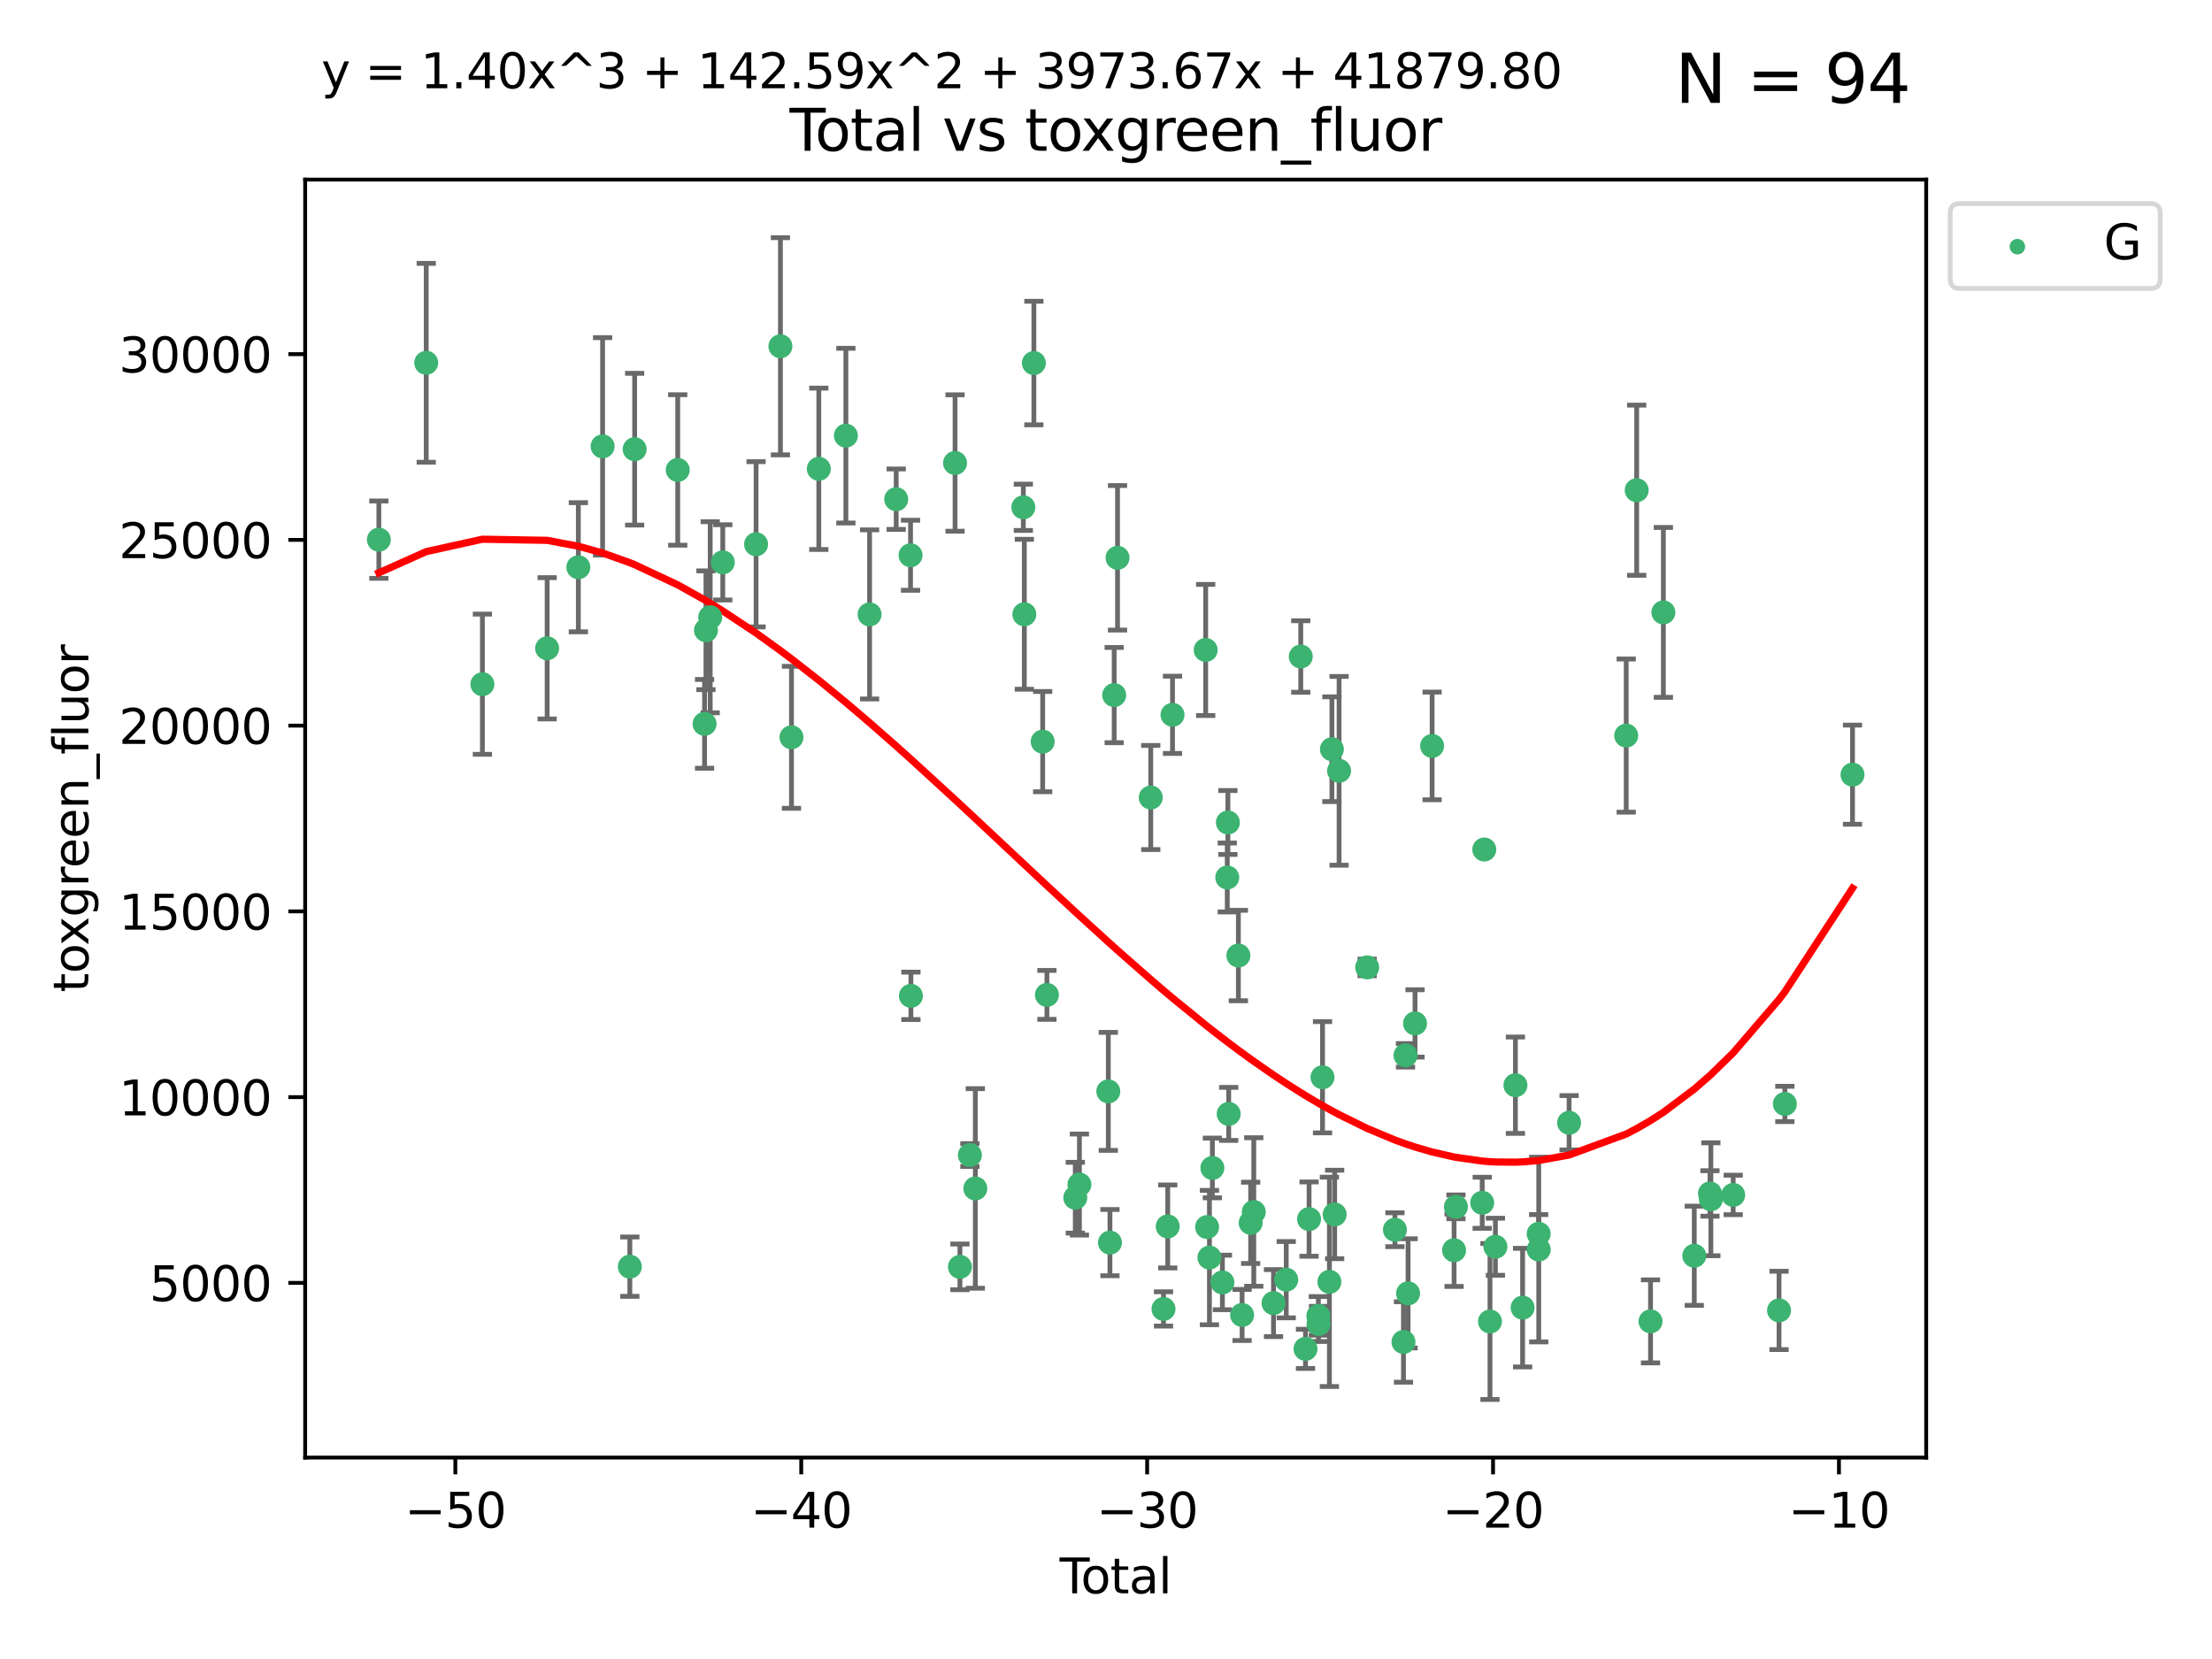 <?xml version="1.0" encoding="utf-8" standalone="no"?>
<!DOCTYPE svg PUBLIC "-//W3C//DTD SVG 1.1//EN"
  "http://www.w3.org/Graphics/SVG/1.1/DTD/svg11.dtd">
<svg xmlns:xlink="http://www.w3.org/1999/xlink" width="460.8pt" height="345.6pt" viewBox="0 0 460.8 345.6" xmlns="http://www.w3.org/2000/svg" version="1.1">
 <defs>
  <style type="text/css">*{stroke-linejoin: round; stroke-linecap: butt}</style>
 </defs>
 <g id="figure_1">
  <g id="patch_1">
   <path d="M 0 345.6 
L 460.8 345.6 
L 460.8 0 
L 0 0 
z
" style="fill: #ffffff"/>
  </g>
  <g id="axes_1">
   <g id="patch_2">
    <path d="M 63.571 303.64 
L 401.26 303.64 
L 401.26 37.411 
L 63.571 37.411 
z
" style="fill: #ffffff"/>
   </g>
   <g id="PathCollection_1">
    <defs>
     <path id="m23b941cbf0" d="M 0 1.118 
C 0.297 1.118 0.581 1 0.791 0.791 
C 1 0.581 1.118 0.297 1.118 0 
C 1.118 -0.297 1 -0.581 0.791 -0.791 
C 0.581 -1 0.297 -1.118 0 -1.118 
C -0.297 -1.118 -0.581 -1 -0.791 -0.791 
C -1 -0.581 -1.118 -0.297 -1.118 0 
C -1.118 0.297 -1 0.581 -0.791 0.791 
C -0.581 1 -0.297 1.118 0 1.118 
z
" style="stroke: #3cb371"/>
    </defs>
    <g clip-path="url(#p13fdb6b97f)">
     <use xlink:href="#m23b941cbf0" x="78.921" y="112.42" style="fill: #3cb371; stroke: #3cb371"/>
     <use xlink:href="#m23b941cbf0" x="88.792" y="75.581" style="fill: #3cb371; stroke: #3cb371"/>
     <use xlink:href="#m23b941cbf0" x="100.493" y="142.533" style="fill: #3cb371; stroke: #3cb371"/>
     <use xlink:href="#m23b941cbf0" x="113.98" y="135.054" style="fill: #3cb371; stroke: #3cb371"/>
     <use xlink:href="#m23b941cbf0" x="120.479" y="118.168" style="fill: #3cb371; stroke: #3cb371"/>
     <use xlink:href="#m23b941cbf0" x="125.533" y="92.985" style="fill: #3cb371; stroke: #3cb371"/>
     <use xlink:href="#m23b941cbf0" x="131.207" y="263.87" style="fill: #3cb371; stroke: #3cb371"/>
     <use xlink:href="#m23b941cbf0" x="132.209" y="93.576" style="fill: #3cb371; stroke: #3cb371"/>
     <use xlink:href="#m23b941cbf0" x="141.185" y="97.898" style="fill: #3cb371; stroke: #3cb371"/>
     <use xlink:href="#m23b941cbf0" x="146.775" y="150.791" style="fill: #3cb371; stroke: #3cb371"/>
     <use xlink:href="#m23b941cbf0" x="147.063" y="131.297" style="fill: #3cb371; stroke: #3cb371"/>
     <use xlink:href="#m23b941cbf0" x="147.95" y="128.587" style="fill: #3cb371; stroke: #3cb371"/>
     <use xlink:href="#m23b941cbf0" x="150.568" y="117.149" style="fill: #3cb371; stroke: #3cb371"/>
     <use xlink:href="#m23b941cbf0" x="157.504" y="113.382" style="fill: #3cb371; stroke: #3cb371"/>
     <use xlink:href="#m23b941cbf0" x="162.577" y="72.132" style="fill: #3cb371; stroke: #3cb371"/>
     <use xlink:href="#m23b941cbf0" x="164.88" y="153.589" style="fill: #3cb371; stroke: #3cb371"/>
     <use xlink:href="#m23b941cbf0" x="170.572" y="97.665" style="fill: #3cb371; stroke: #3cb371"/>
     <use xlink:href="#m23b941cbf0" x="176.212" y="90.751" style="fill: #3cb371; stroke: #3cb371"/>
     <use xlink:href="#m23b941cbf0" x="181.15" y="127.994" style="fill: #3cb371; stroke: #3cb371"/>
     <use xlink:href="#m23b941cbf0" x="186.695" y="103.991" style="fill: #3cb371; stroke: #3cb371"/>
     <use xlink:href="#m23b941cbf0" x="189.682" y="115.671" style="fill: #3cb371; stroke: #3cb371"/>
     <use xlink:href="#m23b941cbf0" x="189.76" y="207.454" style="fill: #3cb371; stroke: #3cb371"/>
     <use xlink:href="#m23b941cbf0" x="198.955" y="96.45" style="fill: #3cb371; stroke: #3cb371"/>
     <use xlink:href="#m23b941cbf0" x="199.972" y="263.913" style="fill: #3cb371; stroke: #3cb371"/>
     <use xlink:href="#m23b941cbf0" x="202.045" y="240.617" style="fill: #3cb371; stroke: #3cb371"/>
     <use xlink:href="#m23b941cbf0" x="203.178" y="247.577" style="fill: #3cb371; stroke: #3cb371"/>
     <use xlink:href="#m23b941cbf0" x="213.179" y="105.68" style="fill: #3cb371; stroke: #3cb371"/>
     <use xlink:href="#m23b941cbf0" x="213.387" y="127.964" style="fill: #3cb371; stroke: #3cb371"/>
     <use xlink:href="#m23b941cbf0" x="215.374" y="75.629" style="fill: #3cb371; stroke: #3cb371"/>
     <use xlink:href="#m23b941cbf0" x="217.208" y="154.496" style="fill: #3cb371; stroke: #3cb371"/>
     <use xlink:href="#m23b941cbf0" x="218.09" y="207.254" style="fill: #3cb371; stroke: #3cb371"/>
     <use xlink:href="#m23b941cbf0" x="224.004" y="249.504" style="fill: #3cb371; stroke: #3cb371"/>
     <use xlink:href="#m23b941cbf0" x="224.864" y="246.765" style="fill: #3cb371; stroke: #3cb371"/>
     <use xlink:href="#m23b941cbf0" x="230.88" y="227.358" style="fill: #3cb371; stroke: #3cb371"/>
     <use xlink:href="#m23b941cbf0" x="231.224" y="258.857" style="fill: #3cb371; stroke: #3cb371"/>
     <use xlink:href="#m23b941cbf0" x="232.104" y="144.798" style="fill: #3cb371; stroke: #3cb371"/>
     <use xlink:href="#m23b941cbf0" x="232.802" y="116.202" style="fill: #3cb371; stroke: #3cb371"/>
     <use xlink:href="#m23b941cbf0" x="239.724" y="166.133" style="fill: #3cb371; stroke: #3cb371"/>
     <use xlink:href="#m23b941cbf0" x="242.381" y="272.675" style="fill: #3cb371; stroke: #3cb371"/>
     <use xlink:href="#m23b941cbf0" x="243.26" y="255.487" style="fill: #3cb371; stroke: #3cb371"/>
     <use xlink:href="#m23b941cbf0" x="244.258" y="148.909" style="fill: #3cb371; stroke: #3cb371"/>
     <use xlink:href="#m23b941cbf0" x="251.167" y="135.4" style="fill: #3cb371; stroke: #3cb371"/>
     <use xlink:href="#m23b941cbf0" x="251.462" y="255.613" style="fill: #3cb371; stroke: #3cb371"/>
     <use xlink:href="#m23b941cbf0" x="251.949" y="261.975" style="fill: #3cb371; stroke: #3cb371"/>
     <use xlink:href="#m23b941cbf0" x="252.562" y="243.307" style="fill: #3cb371; stroke: #3cb371"/>
     <use xlink:href="#m23b941cbf0" x="254.649" y="267.156" style="fill: #3cb371; stroke: #3cb371"/>
     <use xlink:href="#m23b941cbf0" x="255.663" y="182.796" style="fill: #3cb371; stroke: #3cb371"/>
     <use xlink:href="#m23b941cbf0" x="255.793" y="171.338" style="fill: #3cb371; stroke: #3cb371"/>
     <use xlink:href="#m23b941cbf0" x="255.96" y="232.046" style="fill: #3cb371; stroke: #3cb371"/>
     <use xlink:href="#m23b941cbf0" x="257.978" y="199.056" style="fill: #3cb371; stroke: #3cb371"/>
     <use xlink:href="#m23b941cbf0" x="258.754" y="273.935" style="fill: #3cb371; stroke: #3cb371"/>
     <use xlink:href="#m23b941cbf0" x="260.537" y="254.738" style="fill: #3cb371; stroke: #3cb371"/>
     <use xlink:href="#m23b941cbf0" x="261.185" y="252.477" style="fill: #3cb371; stroke: #3cb371"/>
     <use xlink:href="#m23b941cbf0" x="265.295" y="271.459" style="fill: #3cb371; stroke: #3cb371"/>
     <use xlink:href="#m23b941cbf0" x="267.947" y="266.583" style="fill: #3cb371; stroke: #3cb371"/>
     <use xlink:href="#m23b941cbf0" x="270.973" y="136.764" style="fill: #3cb371; stroke: #3cb371"/>
     <use xlink:href="#m23b941cbf0" x="271.958" y="280.991" style="fill: #3cb371; stroke: #3cb371"/>
     <use xlink:href="#m23b941cbf0" x="272.702" y="253.961" style="fill: #3cb371; stroke: #3cb371"/>
     <use xlink:href="#m23b941cbf0" x="274.639" y="274.118" style="fill: #3cb371; stroke: #3cb371"/>
     <use xlink:href="#m23b941cbf0" x="274.669" y="275.799" style="fill: #3cb371; stroke: #3cb371"/>
     <use xlink:href="#m23b941cbf0" x="275.505" y="224.413" style="fill: #3cb371; stroke: #3cb371"/>
     <use xlink:href="#m23b941cbf0" x="276.939" y="267.029" style="fill: #3cb371; stroke: #3cb371"/>
     <use xlink:href="#m23b941cbf0" x="277.458" y="156.073" style="fill: #3cb371; stroke: #3cb371"/>
     <use xlink:href="#m23b941cbf0" x="278.033" y="252.994" style="fill: #3cb371; stroke: #3cb371"/>
     <use xlink:href="#m23b941cbf0" x="278.954" y="160.578" style="fill: #3cb371; stroke: #3cb371"/>
     <use xlink:href="#m23b941cbf0" x="284.806" y="201.526" style="fill: #3cb371; stroke: #3cb371"/>
     <use xlink:href="#m23b941cbf0" x="290.588" y="256.177" style="fill: #3cb371; stroke: #3cb371"/>
     <use xlink:href="#m23b941cbf0" x="292.369" y="279.556" style="fill: #3cb371; stroke: #3cb371"/>
     <use xlink:href="#m23b941cbf0" x="292.792" y="219.848" style="fill: #3cb371; stroke: #3cb371"/>
     <use xlink:href="#m23b941cbf0" x="293.328" y="269.425" style="fill: #3cb371; stroke: #3cb371"/>
     <use xlink:href="#m23b941cbf0" x="294.777" y="213.198" style="fill: #3cb371; stroke: #3cb371"/>
     <use xlink:href="#m23b941cbf0" x="298.336" y="155.392" style="fill: #3cb371; stroke: #3cb371"/>
     <use xlink:href="#m23b941cbf0" x="302.911" y="260.448" style="fill: #3cb371; stroke: #3cb371"/>
     <use xlink:href="#m23b941cbf0" x="303.298" y="251.406" style="fill: #3cb371; stroke: #3cb371"/>
     <use xlink:href="#m23b941cbf0" x="308.772" y="250.56" style="fill: #3cb371; stroke: #3cb371"/>
     <use xlink:href="#m23b941cbf0" x="309.203" y="176.965" style="fill: #3cb371; stroke: #3cb371"/>
     <use xlink:href="#m23b941cbf0" x="310.392" y="275.293" style="fill: #3cb371; stroke: #3cb371"/>
     <use xlink:href="#m23b941cbf0" x="311.521" y="259.718" style="fill: #3cb371; stroke: #3cb371"/>
     <use xlink:href="#m23b941cbf0" x="315.691" y="226.069" style="fill: #3cb371; stroke: #3cb371"/>
     <use xlink:href="#m23b941cbf0" x="317.187" y="272.405" style="fill: #3cb371; stroke: #3cb371"/>
     <use xlink:href="#m23b941cbf0" x="320.531" y="257.023" style="fill: #3cb371; stroke: #3cb371"/>
     <use xlink:href="#m23b941cbf0" x="320.546" y="260.299" style="fill: #3cb371; stroke: #3cb371"/>
     <use xlink:href="#m23b941cbf0" x="326.871" y="233.893" style="fill: #3cb371; stroke: #3cb371"/>
     <use xlink:href="#m23b941cbf0" x="338.77" y="153.233" style="fill: #3cb371; stroke: #3cb371"/>
     <use xlink:href="#m23b941cbf0" x="340.952" y="102.118" style="fill: #3cb371; stroke: #3cb371"/>
     <use xlink:href="#m23b941cbf0" x="343.835" y="275.266" style="fill: #3cb371; stroke: #3cb371"/>
     <use xlink:href="#m23b941cbf0" x="346.513" y="127.573" style="fill: #3cb371; stroke: #3cb371"/>
     <use xlink:href="#m23b941cbf0" x="352.949" y="261.594" style="fill: #3cb371; stroke: #3cb371"/>
     <use xlink:href="#m23b941cbf0" x="356.217" y="248.616" style="fill: #3cb371; stroke: #3cb371"/>
     <use xlink:href="#m23b941cbf0" x="356.405" y="249.83" style="fill: #3cb371; stroke: #3cb371"/>
     <use xlink:href="#m23b941cbf0" x="361.057" y="248.926" style="fill: #3cb371; stroke: #3cb371"/>
     <use xlink:href="#m23b941cbf0" x="370.608" y="272.984" style="fill: #3cb371; stroke: #3cb371"/>
     <use xlink:href="#m23b941cbf0" x="371.817" y="229.971" style="fill: #3cb371; stroke: #3cb371"/>
     <use xlink:href="#m23b941cbf0" x="385.911" y="161.376" style="fill: #3cb371; stroke: #3cb371"/>
    </g>
   </g>
   <g id="matplotlib.axis_1">
    <g id="xtick_1">
     <g id="line2d_1">
      <defs>
       <path id="m6b3a97622f" d="M 0 0 
L 0 3.5 
" style="stroke: #000000; stroke-width: 0.8"/>
      </defs>
      <g>
       <use xlink:href="#m6b3a97622f" x="94.856" y="303.64" style="stroke: #000000; stroke-width: 0.8"/>
      </g>
     </g>
     <g id="text_1">
      <!-- −50 -->
      <g transform="translate(84.304 318.238)scale(0.1 -0.1)">
       <defs>
        <path id="DejaVuSans-2212" d="M 678 2272 
L 4684 2272 
L 4684 1741 
L 678 1741 
L 678 2272 
z
" transform="scale(0.016)"/>
        <path id="DejaVuSans-35" d="M 691 4666 
L 3169 4666 
L 3169 4134 
L 1269 4134 
L 1269 2991 
Q 1406 3038 1543 3061 
Q 1681 3084 1819 3084 
Q 2600 3084 3056 2656 
Q 3513 2228 3513 1497 
Q 3513 744 3044 326 
Q 2575 -91 1722 -91 
Q 1428 -91 1123 -41 
Q 819 9 494 109 
L 494 744 
Q 775 591 1075 516 
Q 1375 441 1709 441 
Q 2250 441 2565 725 
Q 2881 1009 2881 1497 
Q 2881 1984 2565 2268 
Q 2250 2553 1709 2553 
Q 1456 2553 1204 2497 
Q 953 2441 691 2322 
L 691 4666 
z
" transform="scale(0.016)"/>
        <path id="DejaVuSans-30" d="M 2034 4250 
Q 1547 4250 1301 3770 
Q 1056 3291 1056 2328 
Q 1056 1369 1301 889 
Q 1547 409 2034 409 
Q 2525 409 2770 889 
Q 3016 1369 3016 2328 
Q 3016 3291 2770 3770 
Q 2525 4250 2034 4250 
z
M 2034 4750 
Q 2819 4750 3233 4129 
Q 3647 3509 3647 2328 
Q 3647 1150 3233 529 
Q 2819 -91 2034 -91 
Q 1250 -91 836 529 
Q 422 1150 422 2328 
Q 422 3509 836 4129 
Q 1250 4750 2034 4750 
z
" transform="scale(0.016)"/>
       </defs>
       <use xlink:href="#DejaVuSans-2212"/>
       <use xlink:href="#DejaVuSans-35" x="83.789"/>
       <use xlink:href="#DejaVuSans-30" x="147.412"/>
      </g>
     </g>
    </g>
    <g id="xtick_2">
     <g id="line2d_2">
      <g>
       <use xlink:href="#m6b3a97622f" x="166.914" y="303.64" style="stroke: #000000; stroke-width: 0.8"/>
      </g>
     </g>
     <g id="text_2">
      <!-- −40 -->
      <g transform="translate(156.361 318.238)scale(0.1 -0.1)">
       <defs>
        <path id="DejaVuSans-34" d="M 2419 4116 
L 825 1625 
L 2419 1625 
L 2419 4116 
z
M 2253 4666 
L 3047 4666 
L 3047 1625 
L 3713 1625 
L 3713 1100 
L 3047 1100 
L 3047 0 
L 2419 0 
L 2419 1100 
L 313 1100 
L 313 1709 
L 2253 4666 
z
" transform="scale(0.016)"/>
       </defs>
       <use xlink:href="#DejaVuSans-2212"/>
       <use xlink:href="#DejaVuSans-34" x="83.789"/>
       <use xlink:href="#DejaVuSans-30" x="147.412"/>
      </g>
     </g>
    </g>
    <g id="xtick_3">
     <g id="line2d_3">
      <g>
       <use xlink:href="#m6b3a97622f" x="238.971" y="303.64" style="stroke: #000000; stroke-width: 0.8"/>
      </g>
     </g>
     <g id="text_3">
      <!-- −30 -->
      <g transform="translate(228.419 318.238)scale(0.1 -0.1)">
       <defs>
        <path id="DejaVuSans-33" d="M 2597 2516 
Q 3050 2419 3304 2112 
Q 3559 1806 3559 1356 
Q 3559 666 3084 287 
Q 2609 -91 1734 -91 
Q 1441 -91 1130 -33 
Q 819 25 488 141 
L 488 750 
Q 750 597 1062 519 
Q 1375 441 1716 441 
Q 2309 441 2620 675 
Q 2931 909 2931 1356 
Q 2931 1769 2642 2001 
Q 2353 2234 1838 2234 
L 1294 2234 
L 1294 2753 
L 1863 2753 
Q 2328 2753 2575 2939 
Q 2822 3125 2822 3475 
Q 2822 3834 2567 4026 
Q 2313 4219 1838 4219 
Q 1578 4219 1281 4162 
Q 984 4106 628 3988 
L 628 4550 
Q 988 4650 1302 4700 
Q 1616 4750 1894 4750 
Q 2613 4750 3031 4423 
Q 3450 4097 3450 3541 
Q 3450 3153 3228 2886 
Q 3006 2619 2597 2516 
z
" transform="scale(0.016)"/>
       </defs>
       <use xlink:href="#DejaVuSans-2212"/>
       <use xlink:href="#DejaVuSans-33" x="83.789"/>
       <use xlink:href="#DejaVuSans-30" x="147.412"/>
      </g>
     </g>
    </g>
    <g id="xtick_4">
     <g id="line2d_4">
      <g>
       <use xlink:href="#m6b3a97622f" x="311.029" y="303.64" style="stroke: #000000; stroke-width: 0.8"/>
      </g>
     </g>
     <g id="text_4">
      <!-- −20 -->
      <g transform="translate(300.476 318.238)scale(0.1 -0.1)">
       <defs>
        <path id="DejaVuSans-32" d="M 1228 531 
L 3431 531 
L 3431 0 
L 469 0 
L 469 531 
Q 828 903 1448 1529 
Q 2069 2156 2228 2338 
Q 2531 2678 2651 2914 
Q 2772 3150 2772 3378 
Q 2772 3750 2511 3984 
Q 2250 4219 1831 4219 
Q 1534 4219 1204 4116 
Q 875 4013 500 3803 
L 500 4441 
Q 881 4594 1212 4672 
Q 1544 4750 1819 4750 
Q 2544 4750 2975 4387 
Q 3406 4025 3406 3419 
Q 3406 3131 3298 2873 
Q 3191 2616 2906 2266 
Q 2828 2175 2409 1742 
Q 1991 1309 1228 531 
z
" transform="scale(0.016)"/>
       </defs>
       <use xlink:href="#DejaVuSans-2212"/>
       <use xlink:href="#DejaVuSans-32" x="83.789"/>
       <use xlink:href="#DejaVuSans-30" x="147.412"/>
      </g>
     </g>
    </g>
    <g id="xtick_5">
     <g id="line2d_5">
      <g>
       <use xlink:href="#m6b3a97622f" x="383.086" y="303.64" style="stroke: #000000; stroke-width: 0.8"/>
      </g>
     </g>
     <g id="text_5">
      <!-- −10 -->
      <g transform="translate(372.534 318.238)scale(0.1 -0.1)">
       <defs>
        <path id="DejaVuSans-31" d="M 794 531 
L 1825 531 
L 1825 4091 
L 703 3866 
L 703 4441 
L 1819 4666 
L 2450 4666 
L 2450 531 
L 3481 531 
L 3481 0 
L 794 0 
L 794 531 
z
" transform="scale(0.016)"/>
       </defs>
       <use xlink:href="#DejaVuSans-2212"/>
       <use xlink:href="#DejaVuSans-31" x="83.789"/>
       <use xlink:href="#DejaVuSans-30" x="147.412"/>
      </g>
     </g>
    </g>
    <g id="text_6">
     <!-- Total -->
     <g transform="translate(220.739 331.917)scale(0.1 -0.1)">
      <defs>
       <path id="DejaVuSans-54" d="M -19 4666 
L 3928 4666 
L 3928 4134 
L 2272 4134 
L 2272 0 
L 1638 0 
L 1638 4134 
L -19 4134 
L -19 4666 
z
" transform="scale(0.016)"/>
       <path id="DejaVuSans-6f" d="M 1959 3097 
Q 1497 3097 1228 2736 
Q 959 2375 959 1747 
Q 959 1119 1226 758 
Q 1494 397 1959 397 
Q 2419 397 2687 759 
Q 2956 1122 2956 1747 
Q 2956 2369 2687 2733 
Q 2419 3097 1959 3097 
z
M 1959 3584 
Q 2709 3584 3137 3096 
Q 3566 2609 3566 1747 
Q 3566 888 3137 398 
Q 2709 -91 1959 -91 
Q 1206 -91 779 398 
Q 353 888 353 1747 
Q 353 2609 779 3096 
Q 1206 3584 1959 3584 
z
" transform="scale(0.016)"/>
       <path id="DejaVuSans-74" d="M 1172 4494 
L 1172 3500 
L 2356 3500 
L 2356 3053 
L 1172 3053 
L 1172 1153 
Q 1172 725 1289 603 
Q 1406 481 1766 481 
L 2356 481 
L 2356 0 
L 1766 0 
Q 1100 0 847 248 
Q 594 497 594 1153 
L 594 3053 
L 172 3053 
L 172 3500 
L 594 3500 
L 594 4494 
L 1172 4494 
z
" transform="scale(0.016)"/>
       <path id="DejaVuSans-61" d="M 2194 1759 
Q 1497 1759 1228 1600 
Q 959 1441 959 1056 
Q 959 750 1161 570 
Q 1363 391 1709 391 
Q 2188 391 2477 730 
Q 2766 1069 2766 1631 
L 2766 1759 
L 2194 1759 
z
M 3341 1997 
L 3341 0 
L 2766 0 
L 2766 531 
Q 2569 213 2275 61 
Q 1981 -91 1556 -91 
Q 1019 -91 701 211 
Q 384 513 384 1019 
Q 384 1609 779 1909 
Q 1175 2209 1959 2209 
L 2766 2209 
L 2766 2266 
Q 2766 2663 2505 2880 
Q 2244 3097 1772 3097 
Q 1472 3097 1187 3025 
Q 903 2953 641 2809 
L 641 3341 
Q 956 3463 1253 3523 
Q 1550 3584 1831 3584 
Q 2591 3584 2966 3190 
Q 3341 2797 3341 1997 
z
" transform="scale(0.016)"/>
       <path id="DejaVuSans-6c" d="M 603 4863 
L 1178 4863 
L 1178 0 
L 603 0 
L 603 4863 
z
" transform="scale(0.016)"/>
      </defs>
      <use xlink:href="#DejaVuSans-54"/>
      <use xlink:href="#DejaVuSans-6f" x="44.084"/>
      <use xlink:href="#DejaVuSans-74" x="105.266"/>
      <use xlink:href="#DejaVuSans-61" x="144.475"/>
      <use xlink:href="#DejaVuSans-6c" x="205.754"/>
     </g>
    </g>
   </g>
   <g id="matplotlib.axis_2">
    <g id="ytick_1">
     <g id="line2d_6">
      <defs>
       <path id="mc984037983" d="M 0 0 
L -3.5 0 
" style="stroke: #000000; stroke-width: 0.8"/>
      </defs>
      <g>
       <use xlink:href="#mc984037983" x="63.571" y="267.243" style="stroke: #000000; stroke-width: 0.8"/>
      </g>
     </g>
     <g id="text_7">
      <!-- 5000 -->
      <g transform="translate(31.121 271.042)scale(0.1 -0.1)">
       <use xlink:href="#DejaVuSans-35"/>
       <use xlink:href="#DejaVuSans-30" x="63.623"/>
       <use xlink:href="#DejaVuSans-30" x="127.246"/>
       <use xlink:href="#DejaVuSans-30" x="190.869"/>
      </g>
     </g>
    </g>
    <g id="ytick_2">
     <g id="line2d_7">
      <g>
       <use xlink:href="#mc984037983" x="63.571" y="228.55" style="stroke: #000000; stroke-width: 0.8"/>
      </g>
     </g>
     <g id="text_8">
      <!-- 10000 -->
      <g transform="translate(24.759 232.349)scale(0.1 -0.1)">
       <use xlink:href="#DejaVuSans-31"/>
       <use xlink:href="#DejaVuSans-30" x="63.623"/>
       <use xlink:href="#DejaVuSans-30" x="127.246"/>
       <use xlink:href="#DejaVuSans-30" x="190.869"/>
       <use xlink:href="#DejaVuSans-30" x="254.492"/>
      </g>
     </g>
    </g>
    <g id="ytick_3">
     <g id="line2d_8">
      <g>
       <use xlink:href="#mc984037983" x="63.571" y="189.856" style="stroke: #000000; stroke-width: 0.8"/>
      </g>
     </g>
     <g id="text_9">
      <!-- 15000 -->
      <g transform="translate(24.759 193.656)scale(0.1 -0.1)">
       <use xlink:href="#DejaVuSans-31"/>
       <use xlink:href="#DejaVuSans-35" x="63.623"/>
       <use xlink:href="#DejaVuSans-30" x="127.246"/>
       <use xlink:href="#DejaVuSans-30" x="190.869"/>
       <use xlink:href="#DejaVuSans-30" x="254.492"/>
      </g>
     </g>
    </g>
    <g id="ytick_4">
     <g id="line2d_9">
      <g>
       <use xlink:href="#mc984037983" x="63.571" y="151.163" style="stroke: #000000; stroke-width: 0.8"/>
      </g>
     </g>
     <g id="text_10">
      <!-- 20000 -->
      <g transform="translate(24.759 154.963)scale(0.1 -0.1)">
       <use xlink:href="#DejaVuSans-32"/>
       <use xlink:href="#DejaVuSans-30" x="63.623"/>
       <use xlink:href="#DejaVuSans-30" x="127.246"/>
       <use xlink:href="#DejaVuSans-30" x="190.869"/>
       <use xlink:href="#DejaVuSans-30" x="254.492"/>
      </g>
     </g>
    </g>
    <g id="ytick_5">
     <g id="line2d_10">
      <g>
       <use xlink:href="#mc984037983" x="63.571" y="112.47" style="stroke: #000000; stroke-width: 0.8"/>
      </g>
     </g>
     <g id="text_11">
      <!-- 25000 -->
      <g transform="translate(24.759 116.269)scale(0.1 -0.1)">
       <use xlink:href="#DejaVuSans-32"/>
       <use xlink:href="#DejaVuSans-35" x="63.623"/>
       <use xlink:href="#DejaVuSans-30" x="127.246"/>
       <use xlink:href="#DejaVuSans-30" x="190.869"/>
       <use xlink:href="#DejaVuSans-30" x="254.492"/>
      </g>
     </g>
    </g>
    <g id="ytick_6">
     <g id="line2d_11">
      <g>
       <use xlink:href="#mc984037983" x="63.571" y="73.777" style="stroke: #000000; stroke-width: 0.8"/>
      </g>
     </g>
     <g id="text_12">
      <!-- 30000 -->
      <g transform="translate(24.759 77.576)scale(0.1 -0.1)">
       <use xlink:href="#DejaVuSans-33"/>
       <use xlink:href="#DejaVuSans-30" x="63.623"/>
       <use xlink:href="#DejaVuSans-30" x="127.246"/>
       <use xlink:href="#DejaVuSans-30" x="190.869"/>
       <use xlink:href="#DejaVuSans-30" x="254.492"/>
      </g>
     </g>
    </g>
    <g id="text_13">
     <!-- toxgreen_fluor -->
     <g transform="translate(18.401 206.72)rotate(-90)scale(0.1 -0.1)">
      <defs>
       <path id="DejaVuSans-78" d="M 3513 3500 
L 2247 1797 
L 3578 0 
L 2900 0 
L 1881 1375 
L 863 0 
L 184 0 
L 1544 1831 
L 300 3500 
L 978 3500 
L 1906 2253 
L 2834 3500 
L 3513 3500 
z
" transform="scale(0.016)"/>
       <path id="DejaVuSans-67" d="M 2906 1791 
Q 2906 2416 2648 2759 
Q 2391 3103 1925 3103 
Q 1463 3103 1205 2759 
Q 947 2416 947 1791 
Q 947 1169 1205 825 
Q 1463 481 1925 481 
Q 2391 481 2648 825 
Q 2906 1169 2906 1791 
z
M 3481 434 
Q 3481 -459 3084 -895 
Q 2688 -1331 1869 -1331 
Q 1566 -1331 1297 -1286 
Q 1028 -1241 775 -1147 
L 775 -588 
Q 1028 -725 1275 -790 
Q 1522 -856 1778 -856 
Q 2344 -856 2625 -561 
Q 2906 -266 2906 331 
L 2906 616 
Q 2728 306 2450 153 
Q 2172 0 1784 0 
Q 1141 0 747 490 
Q 353 981 353 1791 
Q 353 2603 747 3093 
Q 1141 3584 1784 3584 
Q 2172 3584 2450 3431 
Q 2728 3278 2906 2969 
L 2906 3500 
L 3481 3500 
L 3481 434 
z
" transform="scale(0.016)"/>
       <path id="DejaVuSans-72" d="M 2631 2963 
Q 2534 3019 2420 3045 
Q 2306 3072 2169 3072 
Q 1681 3072 1420 2755 
Q 1159 2438 1159 1844 
L 1159 0 
L 581 0 
L 581 3500 
L 1159 3500 
L 1159 2956 
Q 1341 3275 1631 3429 
Q 1922 3584 2338 3584 
Q 2397 3584 2469 3576 
Q 2541 3569 2628 3553 
L 2631 2963 
z
" transform="scale(0.016)"/>
       <path id="DejaVuSans-65" d="M 3597 1894 
L 3597 1613 
L 953 1613 
Q 991 1019 1311 708 
Q 1631 397 2203 397 
Q 2534 397 2845 478 
Q 3156 559 3463 722 
L 3463 178 
Q 3153 47 2828 -22 
Q 2503 -91 2169 -91 
Q 1331 -91 842 396 
Q 353 884 353 1716 
Q 353 2575 817 3079 
Q 1281 3584 2069 3584 
Q 2775 3584 3186 3129 
Q 3597 2675 3597 1894 
z
M 3022 2063 
Q 3016 2534 2758 2815 
Q 2500 3097 2075 3097 
Q 1594 3097 1305 2825 
Q 1016 2553 972 2059 
L 3022 2063 
z
" transform="scale(0.016)"/>
       <path id="DejaVuSans-6e" d="M 3513 2113 
L 3513 0 
L 2938 0 
L 2938 2094 
Q 2938 2591 2744 2837 
Q 2550 3084 2163 3084 
Q 1697 3084 1428 2787 
Q 1159 2491 1159 1978 
L 1159 0 
L 581 0 
L 581 3500 
L 1159 3500 
L 1159 2956 
Q 1366 3272 1645 3428 
Q 1925 3584 2291 3584 
Q 2894 3584 3203 3211 
Q 3513 2838 3513 2113 
z
" transform="scale(0.016)"/>
       <path id="DejaVuSans-5f" d="M 3263 -1063 
L 3263 -1509 
L -63 -1509 
L -63 -1063 
L 3263 -1063 
z
" transform="scale(0.016)"/>
       <path id="DejaVuSans-66" d="M 2375 4863 
L 2375 4384 
L 1825 4384 
Q 1516 4384 1395 4259 
Q 1275 4134 1275 3809 
L 1275 3500 
L 2222 3500 
L 2222 3053 
L 1275 3053 
L 1275 0 
L 697 0 
L 697 3053 
L 147 3053 
L 147 3500 
L 697 3500 
L 697 3744 
Q 697 4328 969 4595 
Q 1241 4863 1831 4863 
L 2375 4863 
z
" transform="scale(0.016)"/>
       <path id="DejaVuSans-75" d="M 544 1381 
L 544 3500 
L 1119 3500 
L 1119 1403 
Q 1119 906 1312 657 
Q 1506 409 1894 409 
Q 2359 409 2629 706 
Q 2900 1003 2900 1516 
L 2900 3500 
L 3475 3500 
L 3475 0 
L 2900 0 
L 2900 538 
Q 2691 219 2414 64 
Q 2138 -91 1772 -91 
Q 1169 -91 856 284 
Q 544 659 544 1381 
z
M 1991 3584 
L 1991 3584 
z
" transform="scale(0.016)"/>
      </defs>
      <use xlink:href="#DejaVuSans-74"/>
      <use xlink:href="#DejaVuSans-6f" x="39.209"/>
      <use xlink:href="#DejaVuSans-78" x="97.266"/>
      <use xlink:href="#DejaVuSans-67" x="156.445"/>
      <use xlink:href="#DejaVuSans-72" x="219.922"/>
      <use xlink:href="#DejaVuSans-65" x="258.785"/>
      <use xlink:href="#DejaVuSans-65" x="320.309"/>
      <use xlink:href="#DejaVuSans-6e" x="381.832"/>
      <use xlink:href="#DejaVuSans-5f" x="445.211"/>
      <use xlink:href="#DejaVuSans-66" x="495.211"/>
      <use xlink:href="#DejaVuSans-6c" x="530.416"/>
      <use xlink:href="#DejaVuSans-75" x="558.199"/>
      <use xlink:href="#DejaVuSans-6f" x="621.578"/>
      <use xlink:href="#DejaVuSans-72" x="682.76"/>
     </g>
    </g>
   </g>
   <g id="LineCollection_1">
    <path d="M 78.921 120.48 
L 78.921 104.361 
" clip-path="url(#p13fdb6b97f)" style="fill: none; stroke: #696969"/>
    <path d="M 88.792 96.298 
L 88.792 54.865 
" clip-path="url(#p13fdb6b97f)" style="fill: none; stroke: #696969"/>
    <path d="M 100.493 157.135 
L 100.493 127.931 
" clip-path="url(#p13fdb6b97f)" style="fill: none; stroke: #696969"/>
    <path d="M 113.98 149.771 
L 113.98 120.338 
" clip-path="url(#p13fdb6b97f)" style="fill: none; stroke: #696969"/>
    <path d="M 120.479 131.617 
L 120.479 104.718 
" clip-path="url(#p13fdb6b97f)" style="fill: none; stroke: #696969"/>
    <path d="M 125.533 115.636 
L 125.533 70.335 
" clip-path="url(#p13fdb6b97f)" style="fill: none; stroke: #696969"/>
    <path d="M 131.207 270.054 
L 131.207 257.685 
" clip-path="url(#p13fdb6b97f)" style="fill: none; stroke: #696969"/>
    <path d="M 132.209 109.381 
L 132.209 77.77 
" clip-path="url(#p13fdb6b97f)" style="fill: none; stroke: #696969"/>
    <path d="M 141.185 113.571 
L 141.185 82.226 
" clip-path="url(#p13fdb6b97f)" style="fill: none; stroke: #696969"/>
    <path d="M 146.775 160.037 
L 146.775 141.545 
" clip-path="url(#p13fdb6b97f)" style="fill: none; stroke: #696969"/>
    <path d="M 147.063 143.669 
L 147.063 118.924 
" clip-path="url(#p13fdb6b97f)" style="fill: none; stroke: #696969"/>
    <path d="M 147.95 148.491 
L 147.95 108.683 
" clip-path="url(#p13fdb6b97f)" style="fill: none; stroke: #696969"/>
    <path d="M 150.568 124.986 
L 150.568 109.312 
" clip-path="url(#p13fdb6b97f)" style="fill: none; stroke: #696969"/>
    <path d="M 157.504 130.595 
L 157.504 96.169 
" clip-path="url(#p13fdb6b97f)" style="fill: none; stroke: #696969"/>
    <path d="M 162.577 94.752 
L 162.577 49.513 
" clip-path="url(#p13fdb6b97f)" style="fill: none; stroke: #696969"/>
    <path d="M 164.88 168.382 
L 164.88 138.795 
" clip-path="url(#p13fdb6b97f)" style="fill: none; stroke: #696969"/>
    <path d="M 170.572 114.473 
L 170.572 80.857 
" clip-path="url(#p13fdb6b97f)" style="fill: none; stroke: #696969"/>
    <path d="M 176.212 108.951 
L 176.212 72.551 
" clip-path="url(#p13fdb6b97f)" style="fill: none; stroke: #696969"/>
    <path d="M 181.15 145.609 
L 181.15 110.379 
" clip-path="url(#p13fdb6b97f)" style="fill: none; stroke: #696969"/>
    <path d="M 186.695 110.284 
L 186.695 97.697 
" clip-path="url(#p13fdb6b97f)" style="fill: none; stroke: #696969"/>
    <path d="M 189.682 122.965 
L 189.682 108.377 
" clip-path="url(#p13fdb6b97f)" style="fill: none; stroke: #696969"/>
    <path d="M 189.76 212.395 
L 189.76 202.513 
" clip-path="url(#p13fdb6b97f)" style="fill: none; stroke: #696969"/>
    <path d="M 198.955 110.658 
L 198.955 82.243 
" clip-path="url(#p13fdb6b97f)" style="fill: none; stroke: #696969"/>
    <path d="M 199.972 268.671 
L 199.972 259.155 
" clip-path="url(#p13fdb6b97f)" style="fill: none; stroke: #696969"/>
    <path d="M 202.045 243.001 
L 202.045 238.233 
" clip-path="url(#p13fdb6b97f)" style="fill: none; stroke: #696969"/>
    <path d="M 203.178 268.366 
L 203.178 226.788 
" clip-path="url(#p13fdb6b97f)" style="fill: none; stroke: #696969"/>
    <path d="M 213.179 110.498 
L 213.179 100.861 
" clip-path="url(#p13fdb6b97f)" style="fill: none; stroke: #696969"/>
    <path d="M 213.387 143.58 
L 213.387 112.347 
" clip-path="url(#p13fdb6b97f)" style="fill: none; stroke: #696969"/>
    <path d="M 215.374 88.498 
L 215.374 62.759 
" clip-path="url(#p13fdb6b97f)" style="fill: none; stroke: #696969"/>
    <path d="M 217.208 164.938 
L 217.208 144.054 
" clip-path="url(#p13fdb6b97f)" style="fill: none; stroke: #696969"/>
    <path d="M 218.09 212.348 
L 218.09 202.159 
" clip-path="url(#p13fdb6b97f)" style="fill: none; stroke: #696969"/>
    <path d="M 224.004 256.878 
L 224.004 242.131 
" clip-path="url(#p13fdb6b97f)" style="fill: none; stroke: #696969"/>
    <path d="M 224.864 257.286 
L 224.864 236.243 
" clip-path="url(#p13fdb6b97f)" style="fill: none; stroke: #696969"/>
    <path d="M 230.88 239.65 
L 230.88 215.066 
" clip-path="url(#p13fdb6b97f)" style="fill: none; stroke: #696969"/>
    <path d="M 231.224 265.757 
L 231.224 251.958 
" clip-path="url(#p13fdb6b97f)" style="fill: none; stroke: #696969"/>
    <path d="M 232.104 154.717 
L 232.104 134.878 
" clip-path="url(#p13fdb6b97f)" style="fill: none; stroke: #696969"/>
    <path d="M 232.802 131.258 
L 232.802 101.147 
" clip-path="url(#p13fdb6b97f)" style="fill: none; stroke: #696969"/>
    <path d="M 239.724 176.978 
L 239.724 155.288 
" clip-path="url(#p13fdb6b97f)" style="fill: none; stroke: #696969"/>
    <path d="M 242.381 276.248 
L 242.381 269.102 
" clip-path="url(#p13fdb6b97f)" style="fill: none; stroke: #696969"/>
    <path d="M 243.26 264.131 
L 243.26 246.843 
" clip-path="url(#p13fdb6b97f)" style="fill: none; stroke: #696969"/>
    <path d="M 244.258 156.956 
L 244.258 140.861 
" clip-path="url(#p13fdb6b97f)" style="fill: none; stroke: #696969"/>
    <path d="M 251.167 149.06 
L 251.167 121.74 
" clip-path="url(#p13fdb6b97f)" style="fill: none; stroke: #696969"/>
    <path d="M 251.462 256.27 
L 251.462 254.956 
" clip-path="url(#p13fdb6b97f)" style="fill: none; stroke: #696969"/>
    <path d="M 251.949 275.971 
L 251.949 247.978 
" clip-path="url(#p13fdb6b97f)" style="fill: none; stroke: #696969"/>
    <path d="M 252.562 249.528 
L 252.562 237.086 
" clip-path="url(#p13fdb6b97f)" style="fill: none; stroke: #696969"/>
    <path d="M 254.649 272.837 
L 254.649 261.475 
" clip-path="url(#p13fdb6b97f)" style="fill: none; stroke: #696969"/>
    <path d="M 255.663 189.971 
L 255.663 175.62 
" clip-path="url(#p13fdb6b97f)" style="fill: none; stroke: #696969"/>
    <path d="M 255.793 177.995 
L 255.793 164.682 
" clip-path="url(#p13fdb6b97f)" style="fill: none; stroke: #696969"/>
    <path d="M 255.96 237.57 
L 255.96 226.522 
" clip-path="url(#p13fdb6b97f)" style="fill: none; stroke: #696969"/>
    <path d="M 257.978 208.478 
L 257.978 189.635 
" clip-path="url(#p13fdb6b97f)" style="fill: none; stroke: #696969"/>
    <path d="M 258.754 279.254 
L 258.754 268.616 
" clip-path="url(#p13fdb6b97f)" style="fill: none; stroke: #696969"/>
    <path d="M 260.537 263.2 
L 260.537 246.276 
" clip-path="url(#p13fdb6b97f)" style="fill: none; stroke: #696969"/>
    <path d="M 261.185 267.942 
L 261.185 237.012 
" clip-path="url(#p13fdb6b97f)" style="fill: none; stroke: #696969"/>
    <path d="M 265.295 278.441 
L 265.295 264.477 
" clip-path="url(#p13fdb6b97f)" style="fill: none; stroke: #696969"/>
    <path d="M 267.947 274.533 
L 267.947 258.632 
" clip-path="url(#p13fdb6b97f)" style="fill: none; stroke: #696969"/>
    <path d="M 270.973 144.212 
L 270.973 129.315 
" clip-path="url(#p13fdb6b97f)" style="fill: none; stroke: #696969"/>
    <path d="M 271.958 285.072 
L 271.958 276.909 
" clip-path="url(#p13fdb6b97f)" style="fill: none; stroke: #696969"/>
    <path d="M 272.702 261.698 
L 272.702 246.224 
" clip-path="url(#p13fdb6b97f)" style="fill: none; stroke: #696969"/>
    <path d="M 274.639 278.144 
L 274.639 270.093 
" clip-path="url(#p13fdb6b97f)" style="fill: none; stroke: #696969"/>
    <path d="M 274.669 279.464 
L 274.669 272.134 
" clip-path="url(#p13fdb6b97f)" style="fill: none; stroke: #696969"/>
    <path d="M 275.505 236.001 
L 275.505 212.825 
" clip-path="url(#p13fdb6b97f)" style="fill: none; stroke: #696969"/>
    <path d="M 276.939 288.835 
L 276.939 245.222 
" clip-path="url(#p13fdb6b97f)" style="fill: none; stroke: #696969"/>
    <path d="M 277.458 166.981 
L 277.458 145.165 
" clip-path="url(#p13fdb6b97f)" style="fill: none; stroke: #696969"/>
    <path d="M 278.033 262.211 
L 278.033 243.777 
" clip-path="url(#p13fdb6b97f)" style="fill: none; stroke: #696969"/>
    <path d="M 278.954 180.242 
L 278.954 140.914 
" clip-path="url(#p13fdb6b97f)" style="fill: none; stroke: #696969"/>
    <path d="M 284.806 203.256 
L 284.806 199.796 
" clip-path="url(#p13fdb6b97f)" style="fill: none; stroke: #696969"/>
    <path d="M 290.588 259.704 
L 290.588 252.65 
" clip-path="url(#p13fdb6b97f)" style="fill: none; stroke: #696969"/>
    <path d="M 292.369 287.935 
L 292.369 271.177 
" clip-path="url(#p13fdb6b97f)" style="fill: none; stroke: #696969"/>
    <path d="M 292.792 222.296 
L 292.792 217.4 
" clip-path="url(#p13fdb6b97f)" style="fill: none; stroke: #696969"/>
    <path d="M 293.328 280.797 
L 293.328 258.054 
" clip-path="url(#p13fdb6b97f)" style="fill: none; stroke: #696969"/>
    <path d="M 294.777 220.209 
L 294.777 206.186 
" clip-path="url(#p13fdb6b97f)" style="fill: none; stroke: #696969"/>
    <path d="M 298.336 166.609 
L 298.336 144.174 
" clip-path="url(#p13fdb6b97f)" style="fill: none; stroke: #696969"/>
    <path d="M 302.911 267.989 
L 302.911 252.906 
" clip-path="url(#p13fdb6b97f)" style="fill: none; stroke: #696969"/>
    <path d="M 303.298 253.889 
L 303.298 248.922 
" clip-path="url(#p13fdb6b97f)" style="fill: none; stroke: #696969"/>
    <path d="M 308.772 255.881 
L 308.772 245.24 
" clip-path="url(#p13fdb6b97f)" style="fill: none; stroke: #696969"/>
    <path d="M 309.203 177.686 
L 309.203 176.243 
" clip-path="url(#p13fdb6b97f)" style="fill: none; stroke: #696969"/>
    <path d="M 310.392 291.539 
L 310.392 259.048 
" clip-path="url(#p13fdb6b97f)" style="fill: none; stroke: #696969"/>
    <path d="M 311.521 265.66 
L 311.521 253.776 
" clip-path="url(#p13fdb6b97f)" style="fill: none; stroke: #696969"/>
    <path d="M 315.691 236.111 
L 315.691 216.027 
" clip-path="url(#p13fdb6b97f)" style="fill: none; stroke: #696969"/>
    <path d="M 317.187 284.759 
L 317.187 260.052 
" clip-path="url(#p13fdb6b97f)" style="fill: none; stroke: #696969"/>
    <path d="M 320.531 261.023 
L 320.531 253.024 
" clip-path="url(#p13fdb6b97f)" style="fill: none; stroke: #696969"/>
    <path d="M 320.546 279.538 
L 320.546 241.06 
" clip-path="url(#p13fdb6b97f)" style="fill: none; stroke: #696969"/>
    <path d="M 326.871 239.551 
L 326.871 228.235 
" clip-path="url(#p13fdb6b97f)" style="fill: none; stroke: #696969"/>
    <path d="M 338.77 169.186 
L 338.77 137.28 
" clip-path="url(#p13fdb6b97f)" style="fill: none; stroke: #696969"/>
    <path d="M 340.952 119.844 
L 340.952 84.393 
" clip-path="url(#p13fdb6b97f)" style="fill: none; stroke: #696969"/>
    <path d="M 343.835 283.915 
L 343.835 266.617 
" clip-path="url(#p13fdb6b97f)" style="fill: none; stroke: #696969"/>
    <path d="M 346.513 145.267 
L 346.513 109.879 
" clip-path="url(#p13fdb6b97f)" style="fill: none; stroke: #696969"/>
    <path d="M 352.949 271.924 
L 352.949 251.264 
" clip-path="url(#p13fdb6b97f)" style="fill: none; stroke: #696969"/>
    <path d="M 356.217 253.352 
L 356.217 243.88 
" clip-path="url(#p13fdb6b97f)" style="fill: none; stroke: #696969"/>
    <path d="M 356.405 261.592 
L 356.405 238.067 
" clip-path="url(#p13fdb6b97f)" style="fill: none; stroke: #696969"/>
    <path d="M 361.057 253.039 
L 361.057 244.813 
" clip-path="url(#p13fdb6b97f)" style="fill: none; stroke: #696969"/>
    <path d="M 370.608 281.14 
L 370.608 264.828 
" clip-path="url(#p13fdb6b97f)" style="fill: none; stroke: #696969"/>
    <path d="M 371.817 233.648 
L 371.817 226.295 
" clip-path="url(#p13fdb6b97f)" style="fill: none; stroke: #696969"/>
    <path d="M 385.911 171.703 
L 385.911 151.048 
" clip-path="url(#p13fdb6b97f)" style="fill: none; stroke: #696969"/>
   </g>
   <g id="line2d_12">
    <defs>
     <path id="m3c7002eaa4" d="M 2 0 
L -2 -0 
" style="stroke: #696969"/>
    </defs>
    <g clip-path="url(#p13fdb6b97f)">
     <use xlink:href="#m3c7002eaa4" x="78.921" y="120.48" style="fill: #696969; stroke: #696969"/>
     <use xlink:href="#m3c7002eaa4" x="88.792" y="96.298" style="fill: #696969; stroke: #696969"/>
     <use xlink:href="#m3c7002eaa4" x="100.493" y="157.135" style="fill: #696969; stroke: #696969"/>
     <use xlink:href="#m3c7002eaa4" x="113.98" y="149.771" style="fill: #696969; stroke: #696969"/>
     <use xlink:href="#m3c7002eaa4" x="120.479" y="131.617" style="fill: #696969; stroke: #696969"/>
     <use xlink:href="#m3c7002eaa4" x="125.533" y="115.636" style="fill: #696969; stroke: #696969"/>
     <use xlink:href="#m3c7002eaa4" x="131.207" y="270.054" style="fill: #696969; stroke: #696969"/>
     <use xlink:href="#m3c7002eaa4" x="132.209" y="109.381" style="fill: #696969; stroke: #696969"/>
     <use xlink:href="#m3c7002eaa4" x="141.185" y="113.571" style="fill: #696969; stroke: #696969"/>
     <use xlink:href="#m3c7002eaa4" x="146.775" y="160.037" style="fill: #696969; stroke: #696969"/>
     <use xlink:href="#m3c7002eaa4" x="147.063" y="143.669" style="fill: #696969; stroke: #696969"/>
     <use xlink:href="#m3c7002eaa4" x="147.95" y="148.491" style="fill: #696969; stroke: #696969"/>
     <use xlink:href="#m3c7002eaa4" x="150.568" y="124.986" style="fill: #696969; stroke: #696969"/>
     <use xlink:href="#m3c7002eaa4" x="157.504" y="130.595" style="fill: #696969; stroke: #696969"/>
     <use xlink:href="#m3c7002eaa4" x="162.577" y="94.752" style="fill: #696969; stroke: #696969"/>
     <use xlink:href="#m3c7002eaa4" x="164.88" y="168.382" style="fill: #696969; stroke: #696969"/>
     <use xlink:href="#m3c7002eaa4" x="170.572" y="114.473" style="fill: #696969; stroke: #696969"/>
     <use xlink:href="#m3c7002eaa4" x="176.212" y="108.951" style="fill: #696969; stroke: #696969"/>
     <use xlink:href="#m3c7002eaa4" x="181.15" y="145.609" style="fill: #696969; stroke: #696969"/>
     <use xlink:href="#m3c7002eaa4" x="186.695" y="110.284" style="fill: #696969; stroke: #696969"/>
     <use xlink:href="#m3c7002eaa4" x="189.682" y="122.965" style="fill: #696969; stroke: #696969"/>
     <use xlink:href="#m3c7002eaa4" x="189.76" y="212.395" style="fill: #696969; stroke: #696969"/>
     <use xlink:href="#m3c7002eaa4" x="198.955" y="110.658" style="fill: #696969; stroke: #696969"/>
     <use xlink:href="#m3c7002eaa4" x="199.972" y="268.671" style="fill: #696969; stroke: #696969"/>
     <use xlink:href="#m3c7002eaa4" x="202.045" y="243.001" style="fill: #696969; stroke: #696969"/>
     <use xlink:href="#m3c7002eaa4" x="203.178" y="268.366" style="fill: #696969; stroke: #696969"/>
     <use xlink:href="#m3c7002eaa4" x="213.179" y="110.498" style="fill: #696969; stroke: #696969"/>
     <use xlink:href="#m3c7002eaa4" x="213.387" y="143.58" style="fill: #696969; stroke: #696969"/>
     <use xlink:href="#m3c7002eaa4" x="215.374" y="88.498" style="fill: #696969; stroke: #696969"/>
     <use xlink:href="#m3c7002eaa4" x="217.208" y="164.938" style="fill: #696969; stroke: #696969"/>
     <use xlink:href="#m3c7002eaa4" x="218.09" y="212.348" style="fill: #696969; stroke: #696969"/>
     <use xlink:href="#m3c7002eaa4" x="224.004" y="256.878" style="fill: #696969; stroke: #696969"/>
     <use xlink:href="#m3c7002eaa4" x="224.864" y="257.286" style="fill: #696969; stroke: #696969"/>
     <use xlink:href="#m3c7002eaa4" x="230.88" y="239.65" style="fill: #696969; stroke: #696969"/>
     <use xlink:href="#m3c7002eaa4" x="231.224" y="265.757" style="fill: #696969; stroke: #696969"/>
     <use xlink:href="#m3c7002eaa4" x="232.104" y="154.717" style="fill: #696969; stroke: #696969"/>
     <use xlink:href="#m3c7002eaa4" x="232.802" y="131.258" style="fill: #696969; stroke: #696969"/>
     <use xlink:href="#m3c7002eaa4" x="239.724" y="176.978" style="fill: #696969; stroke: #696969"/>
     <use xlink:href="#m3c7002eaa4" x="242.381" y="276.248" style="fill: #696969; stroke: #696969"/>
     <use xlink:href="#m3c7002eaa4" x="243.26" y="264.131" style="fill: #696969; stroke: #696969"/>
     <use xlink:href="#m3c7002eaa4" x="244.258" y="156.956" style="fill: #696969; stroke: #696969"/>
     <use xlink:href="#m3c7002eaa4" x="251.167" y="149.06" style="fill: #696969; stroke: #696969"/>
     <use xlink:href="#m3c7002eaa4" x="251.462" y="256.27" style="fill: #696969; stroke: #696969"/>
     <use xlink:href="#m3c7002eaa4" x="251.949" y="275.971" style="fill: #696969; stroke: #696969"/>
     <use xlink:href="#m3c7002eaa4" x="252.562" y="249.528" style="fill: #696969; stroke: #696969"/>
     <use xlink:href="#m3c7002eaa4" x="254.649" y="272.837" style="fill: #696969; stroke: #696969"/>
     <use xlink:href="#m3c7002eaa4" x="255.663" y="189.971" style="fill: #696969; stroke: #696969"/>
     <use xlink:href="#m3c7002eaa4" x="255.793" y="177.995" style="fill: #696969; stroke: #696969"/>
     <use xlink:href="#m3c7002eaa4" x="255.96" y="237.57" style="fill: #696969; stroke: #696969"/>
     <use xlink:href="#m3c7002eaa4" x="257.978" y="208.478" style="fill: #696969; stroke: #696969"/>
     <use xlink:href="#m3c7002eaa4" x="258.754" y="279.254" style="fill: #696969; stroke: #696969"/>
     <use xlink:href="#m3c7002eaa4" x="260.537" y="263.2" style="fill: #696969; stroke: #696969"/>
     <use xlink:href="#m3c7002eaa4" x="261.185" y="267.942" style="fill: #696969; stroke: #696969"/>
     <use xlink:href="#m3c7002eaa4" x="265.295" y="278.441" style="fill: #696969; stroke: #696969"/>
     <use xlink:href="#m3c7002eaa4" x="267.947" y="274.533" style="fill: #696969; stroke: #696969"/>
     <use xlink:href="#m3c7002eaa4" x="270.973" y="144.212" style="fill: #696969; stroke: #696969"/>
     <use xlink:href="#m3c7002eaa4" x="271.958" y="285.072" style="fill: #696969; stroke: #696969"/>
     <use xlink:href="#m3c7002eaa4" x="272.702" y="261.698" style="fill: #696969; stroke: #696969"/>
     <use xlink:href="#m3c7002eaa4" x="274.639" y="278.144" style="fill: #696969; stroke: #696969"/>
     <use xlink:href="#m3c7002eaa4" x="274.669" y="279.464" style="fill: #696969; stroke: #696969"/>
     <use xlink:href="#m3c7002eaa4" x="275.505" y="236.001" style="fill: #696969; stroke: #696969"/>
     <use xlink:href="#m3c7002eaa4" x="276.939" y="288.835" style="fill: #696969; stroke: #696969"/>
     <use xlink:href="#m3c7002eaa4" x="277.458" y="166.981" style="fill: #696969; stroke: #696969"/>
     <use xlink:href="#m3c7002eaa4" x="278.033" y="262.211" style="fill: #696969; stroke: #696969"/>
     <use xlink:href="#m3c7002eaa4" x="278.954" y="180.242" style="fill: #696969; stroke: #696969"/>
     <use xlink:href="#m3c7002eaa4" x="284.806" y="203.256" style="fill: #696969; stroke: #696969"/>
     <use xlink:href="#m3c7002eaa4" x="290.588" y="259.704" style="fill: #696969; stroke: #696969"/>
     <use xlink:href="#m3c7002eaa4" x="292.369" y="287.935" style="fill: #696969; stroke: #696969"/>
     <use xlink:href="#m3c7002eaa4" x="292.792" y="222.296" style="fill: #696969; stroke: #696969"/>
     <use xlink:href="#m3c7002eaa4" x="293.328" y="280.797" style="fill: #696969; stroke: #696969"/>
     <use xlink:href="#m3c7002eaa4" x="294.777" y="220.209" style="fill: #696969; stroke: #696969"/>
     <use xlink:href="#m3c7002eaa4" x="298.336" y="166.609" style="fill: #696969; stroke: #696969"/>
     <use xlink:href="#m3c7002eaa4" x="302.911" y="267.989" style="fill: #696969; stroke: #696969"/>
     <use xlink:href="#m3c7002eaa4" x="303.298" y="253.889" style="fill: #696969; stroke: #696969"/>
     <use xlink:href="#m3c7002eaa4" x="308.772" y="255.881" style="fill: #696969; stroke: #696969"/>
     <use xlink:href="#m3c7002eaa4" x="309.203" y="177.686" style="fill: #696969; stroke: #696969"/>
     <use xlink:href="#m3c7002eaa4" x="310.392" y="291.539" style="fill: #696969; stroke: #696969"/>
     <use xlink:href="#m3c7002eaa4" x="311.521" y="265.66" style="fill: #696969; stroke: #696969"/>
     <use xlink:href="#m3c7002eaa4" x="315.691" y="236.111" style="fill: #696969; stroke: #696969"/>
     <use xlink:href="#m3c7002eaa4" x="317.187" y="284.759" style="fill: #696969; stroke: #696969"/>
     <use xlink:href="#m3c7002eaa4" x="320.531" y="261.023" style="fill: #696969; stroke: #696969"/>
     <use xlink:href="#m3c7002eaa4" x="320.546" y="279.538" style="fill: #696969; stroke: #696969"/>
     <use xlink:href="#m3c7002eaa4" x="326.871" y="239.551" style="fill: #696969; stroke: #696969"/>
     <use xlink:href="#m3c7002eaa4" x="338.77" y="169.186" style="fill: #696969; stroke: #696969"/>
     <use xlink:href="#m3c7002eaa4" x="340.952" y="119.844" style="fill: #696969; stroke: #696969"/>
     <use xlink:href="#m3c7002eaa4" x="343.835" y="283.915" style="fill: #696969; stroke: #696969"/>
     <use xlink:href="#m3c7002eaa4" x="346.513" y="145.267" style="fill: #696969; stroke: #696969"/>
     <use xlink:href="#m3c7002eaa4" x="352.949" y="271.924" style="fill: #696969; stroke: #696969"/>
     <use xlink:href="#m3c7002eaa4" x="356.217" y="253.352" style="fill: #696969; stroke: #696969"/>
     <use xlink:href="#m3c7002eaa4" x="356.405" y="261.592" style="fill: #696969; stroke: #696969"/>
     <use xlink:href="#m3c7002eaa4" x="361.057" y="253.039" style="fill: #696969; stroke: #696969"/>
     <use xlink:href="#m3c7002eaa4" x="370.608" y="281.14" style="fill: #696969; stroke: #696969"/>
     <use xlink:href="#m3c7002eaa4" x="371.817" y="233.648" style="fill: #696969; stroke: #696969"/>
     <use xlink:href="#m3c7002eaa4" x="385.911" y="171.703" style="fill: #696969; stroke: #696969"/>
    </g>
   </g>
   <g id="line2d_13">
    <g clip-path="url(#p13fdb6b97f)">
     <use xlink:href="#m3c7002eaa4" x="78.921" y="104.361" style="fill: #696969; stroke: #696969"/>
     <use xlink:href="#m3c7002eaa4" x="88.792" y="54.865" style="fill: #696969; stroke: #696969"/>
     <use xlink:href="#m3c7002eaa4" x="100.493" y="127.931" style="fill: #696969; stroke: #696969"/>
     <use xlink:href="#m3c7002eaa4" x="113.98" y="120.338" style="fill: #696969; stroke: #696969"/>
     <use xlink:href="#m3c7002eaa4" x="120.479" y="104.718" style="fill: #696969; stroke: #696969"/>
     <use xlink:href="#m3c7002eaa4" x="125.533" y="70.335" style="fill: #696969; stroke: #696969"/>
     <use xlink:href="#m3c7002eaa4" x="131.207" y="257.685" style="fill: #696969; stroke: #696969"/>
     <use xlink:href="#m3c7002eaa4" x="132.209" y="77.77" style="fill: #696969; stroke: #696969"/>
     <use xlink:href="#m3c7002eaa4" x="141.185" y="82.226" style="fill: #696969; stroke: #696969"/>
     <use xlink:href="#m3c7002eaa4" x="146.775" y="141.545" style="fill: #696969; stroke: #696969"/>
     <use xlink:href="#m3c7002eaa4" x="147.063" y="118.924" style="fill: #696969; stroke: #696969"/>
     <use xlink:href="#m3c7002eaa4" x="147.95" y="108.683" style="fill: #696969; stroke: #696969"/>
     <use xlink:href="#m3c7002eaa4" x="150.568" y="109.312" style="fill: #696969; stroke: #696969"/>
     <use xlink:href="#m3c7002eaa4" x="157.504" y="96.169" style="fill: #696969; stroke: #696969"/>
     <use xlink:href="#m3c7002eaa4" x="162.577" y="49.513" style="fill: #696969; stroke: #696969"/>
     <use xlink:href="#m3c7002eaa4" x="164.88" y="138.795" style="fill: #696969; stroke: #696969"/>
     <use xlink:href="#m3c7002eaa4" x="170.572" y="80.857" style="fill: #696969; stroke: #696969"/>
     <use xlink:href="#m3c7002eaa4" x="176.212" y="72.551" style="fill: #696969; stroke: #696969"/>
     <use xlink:href="#m3c7002eaa4" x="181.15" y="110.379" style="fill: #696969; stroke: #696969"/>
     <use xlink:href="#m3c7002eaa4" x="186.695" y="97.697" style="fill: #696969; stroke: #696969"/>
     <use xlink:href="#m3c7002eaa4" x="189.682" y="108.377" style="fill: #696969; stroke: #696969"/>
     <use xlink:href="#m3c7002eaa4" x="189.76" y="202.513" style="fill: #696969; stroke: #696969"/>
     <use xlink:href="#m3c7002eaa4" x="198.955" y="82.243" style="fill: #696969; stroke: #696969"/>
     <use xlink:href="#m3c7002eaa4" x="199.972" y="259.155" style="fill: #696969; stroke: #696969"/>
     <use xlink:href="#m3c7002eaa4" x="202.045" y="238.233" style="fill: #696969; stroke: #696969"/>
     <use xlink:href="#m3c7002eaa4" x="203.178" y="226.788" style="fill: #696969; stroke: #696969"/>
     <use xlink:href="#m3c7002eaa4" x="213.179" y="100.861" style="fill: #696969; stroke: #696969"/>
     <use xlink:href="#m3c7002eaa4" x="213.387" y="112.347" style="fill: #696969; stroke: #696969"/>
     <use xlink:href="#m3c7002eaa4" x="215.374" y="62.759" style="fill: #696969; stroke: #696969"/>
     <use xlink:href="#m3c7002eaa4" x="217.208" y="144.054" style="fill: #696969; stroke: #696969"/>
     <use xlink:href="#m3c7002eaa4" x="218.09" y="202.159" style="fill: #696969; stroke: #696969"/>
     <use xlink:href="#m3c7002eaa4" x="224.004" y="242.131" style="fill: #696969; stroke: #696969"/>
     <use xlink:href="#m3c7002eaa4" x="224.864" y="236.243" style="fill: #696969; stroke: #696969"/>
     <use xlink:href="#m3c7002eaa4" x="230.88" y="215.066" style="fill: #696969; stroke: #696969"/>
     <use xlink:href="#m3c7002eaa4" x="231.224" y="251.958" style="fill: #696969; stroke: #696969"/>
     <use xlink:href="#m3c7002eaa4" x="232.104" y="134.878" style="fill: #696969; stroke: #696969"/>
     <use xlink:href="#m3c7002eaa4" x="232.802" y="101.147" style="fill: #696969; stroke: #696969"/>
     <use xlink:href="#m3c7002eaa4" x="239.724" y="155.288" style="fill: #696969; stroke: #696969"/>
     <use xlink:href="#m3c7002eaa4" x="242.381" y="269.102" style="fill: #696969; stroke: #696969"/>
     <use xlink:href="#m3c7002eaa4" x="243.26" y="246.843" style="fill: #696969; stroke: #696969"/>
     <use xlink:href="#m3c7002eaa4" x="244.258" y="140.861" style="fill: #696969; stroke: #696969"/>
     <use xlink:href="#m3c7002eaa4" x="251.167" y="121.74" style="fill: #696969; stroke: #696969"/>
     <use xlink:href="#m3c7002eaa4" x="251.462" y="254.956" style="fill: #696969; stroke: #696969"/>
     <use xlink:href="#m3c7002eaa4" x="251.949" y="247.978" style="fill: #696969; stroke: #696969"/>
     <use xlink:href="#m3c7002eaa4" x="252.562" y="237.086" style="fill: #696969; stroke: #696969"/>
     <use xlink:href="#m3c7002eaa4" x="254.649" y="261.475" style="fill: #696969; stroke: #696969"/>
     <use xlink:href="#m3c7002eaa4" x="255.663" y="175.62" style="fill: #696969; stroke: #696969"/>
     <use xlink:href="#m3c7002eaa4" x="255.793" y="164.682" style="fill: #696969; stroke: #696969"/>
     <use xlink:href="#m3c7002eaa4" x="255.96" y="226.522" style="fill: #696969; stroke: #696969"/>
     <use xlink:href="#m3c7002eaa4" x="257.978" y="189.635" style="fill: #696969; stroke: #696969"/>
     <use xlink:href="#m3c7002eaa4" x="258.754" y="268.616" style="fill: #696969; stroke: #696969"/>
     <use xlink:href="#m3c7002eaa4" x="260.537" y="246.276" style="fill: #696969; stroke: #696969"/>
     <use xlink:href="#m3c7002eaa4" x="261.185" y="237.012" style="fill: #696969; stroke: #696969"/>
     <use xlink:href="#m3c7002eaa4" x="265.295" y="264.477" style="fill: #696969; stroke: #696969"/>
     <use xlink:href="#m3c7002eaa4" x="267.947" y="258.632" style="fill: #696969; stroke: #696969"/>
     <use xlink:href="#m3c7002eaa4" x="270.973" y="129.315" style="fill: #696969; stroke: #696969"/>
     <use xlink:href="#m3c7002eaa4" x="271.958" y="276.909" style="fill: #696969; stroke: #696969"/>
     <use xlink:href="#m3c7002eaa4" x="272.702" y="246.224" style="fill: #696969; stroke: #696969"/>
     <use xlink:href="#m3c7002eaa4" x="274.639" y="270.093" style="fill: #696969; stroke: #696969"/>
     <use xlink:href="#m3c7002eaa4" x="274.669" y="272.134" style="fill: #696969; stroke: #696969"/>
     <use xlink:href="#m3c7002eaa4" x="275.505" y="212.825" style="fill: #696969; stroke: #696969"/>
     <use xlink:href="#m3c7002eaa4" x="276.939" y="245.222" style="fill: #696969; stroke: #696969"/>
     <use xlink:href="#m3c7002eaa4" x="277.458" y="145.165" style="fill: #696969; stroke: #696969"/>
     <use xlink:href="#m3c7002eaa4" x="278.033" y="243.777" style="fill: #696969; stroke: #696969"/>
     <use xlink:href="#m3c7002eaa4" x="278.954" y="140.914" style="fill: #696969; stroke: #696969"/>
     <use xlink:href="#m3c7002eaa4" x="284.806" y="199.796" style="fill: #696969; stroke: #696969"/>
     <use xlink:href="#m3c7002eaa4" x="290.588" y="252.65" style="fill: #696969; stroke: #696969"/>
     <use xlink:href="#m3c7002eaa4" x="292.369" y="271.177" style="fill: #696969; stroke: #696969"/>
     <use xlink:href="#m3c7002eaa4" x="292.792" y="217.4" style="fill: #696969; stroke: #696969"/>
     <use xlink:href="#m3c7002eaa4" x="293.328" y="258.054" style="fill: #696969; stroke: #696969"/>
     <use xlink:href="#m3c7002eaa4" x="294.777" y="206.186" style="fill: #696969; stroke: #696969"/>
     <use xlink:href="#m3c7002eaa4" x="298.336" y="144.174" style="fill: #696969; stroke: #696969"/>
     <use xlink:href="#m3c7002eaa4" x="302.911" y="252.906" style="fill: #696969; stroke: #696969"/>
     <use xlink:href="#m3c7002eaa4" x="303.298" y="248.922" style="fill: #696969; stroke: #696969"/>
     <use xlink:href="#m3c7002eaa4" x="308.772" y="245.24" style="fill: #696969; stroke: #696969"/>
     <use xlink:href="#m3c7002eaa4" x="309.203" y="176.243" style="fill: #696969; stroke: #696969"/>
     <use xlink:href="#m3c7002eaa4" x="310.392" y="259.048" style="fill: #696969; stroke: #696969"/>
     <use xlink:href="#m3c7002eaa4" x="311.521" y="253.776" style="fill: #696969; stroke: #696969"/>
     <use xlink:href="#m3c7002eaa4" x="315.691" y="216.027" style="fill: #696969; stroke: #696969"/>
     <use xlink:href="#m3c7002eaa4" x="317.187" y="260.052" style="fill: #696969; stroke: #696969"/>
     <use xlink:href="#m3c7002eaa4" x="320.531" y="253.024" style="fill: #696969; stroke: #696969"/>
     <use xlink:href="#m3c7002eaa4" x="320.546" y="241.06" style="fill: #696969; stroke: #696969"/>
     <use xlink:href="#m3c7002eaa4" x="326.871" y="228.235" style="fill: #696969; stroke: #696969"/>
     <use xlink:href="#m3c7002eaa4" x="338.77" y="137.28" style="fill: #696969; stroke: #696969"/>
     <use xlink:href="#m3c7002eaa4" x="340.952" y="84.393" style="fill: #696969; stroke: #696969"/>
     <use xlink:href="#m3c7002eaa4" x="343.835" y="266.617" style="fill: #696969; stroke: #696969"/>
     <use xlink:href="#m3c7002eaa4" x="346.513" y="109.879" style="fill: #696969; stroke: #696969"/>
     <use xlink:href="#m3c7002eaa4" x="352.949" y="251.264" style="fill: #696969; stroke: #696969"/>
     <use xlink:href="#m3c7002eaa4" x="356.217" y="243.88" style="fill: #696969; stroke: #696969"/>
     <use xlink:href="#m3c7002eaa4" x="356.405" y="238.067" style="fill: #696969; stroke: #696969"/>
     <use xlink:href="#m3c7002eaa4" x="361.057" y="244.813" style="fill: #696969; stroke: #696969"/>
     <use xlink:href="#m3c7002eaa4" x="370.608" y="264.828" style="fill: #696969; stroke: #696969"/>
     <use xlink:href="#m3c7002eaa4" x="371.817" y="226.295" style="fill: #696969; stroke: #696969"/>
     <use xlink:href="#m3c7002eaa4" x="385.911" y="151.048" style="fill: #696969; stroke: #696969"/>
    </g>
   </g>
   <g id="line2d_14">
    <path d="M 78.921 119.326 
L 88.792 114.913 
L 100.493 112.328 
L 113.98 112.563 
L 120.479 113.787 
L 125.533 115.195 
L 131.207 117.223 
L 132.209 117.628 
L 141.185 121.839 
L 146.775 124.957 
L 147.063 125.126 
L 147.95 125.657 
L 150.568 127.27 
L 157.504 131.878 
L 162.577 135.53 
L 164.88 137.26 
L 170.572 141.708 
L 176.212 146.336 
L 181.15 150.544 
L 186.695 155.413 
L 189.682 158.09 
L 189.76 158.161 
L 198.955 166.582 
L 199.972 167.526 
L 202.045 169.456 
L 203.178 170.513 
L 213.179 179.886 
L 213.387 180.081 
L 215.374 181.942 
L 217.208 183.657 
L 218.09 184.48 
L 224.004 189.967 
L 224.864 190.759 
L 230.88 196.238 
L 231.224 196.548 
L 232.104 197.339 
L 232.802 197.963 
L 239.724 204.047 
L 242.381 206.32 
L 243.26 207.064 
L 244.258 207.903 
L 251.167 213.538 
L 251.462 213.772 
L 251.949 214.156 
L 252.562 214.637 
L 254.649 216.254 
L 255.663 217.027 
L 255.793 217.126 
L 255.96 217.252 
L 257.978 218.763 
L 258.754 219.335 
L 260.537 220.629 
L 261.185 221.092 
L 265.295 223.944 
L 267.947 225.7 
L 270.973 227.616 
L 271.958 228.219 
L 272.702 228.668 
L 274.639 229.808 
L 274.669 229.826 
L 275.505 230.304 
L 276.939 231.107 
L 277.458 231.392 
L 278.033 231.704 
L 278.954 232.195 
L 284.806 235.075 
L 290.588 237.485 
L 292.369 238.134 
L 292.792 238.282 
L 293.328 238.466 
L 294.777 238.941 
L 298.336 239.976 
L 302.911 241.022 
L 303.298 241.095 
L 308.772 241.867 
L 309.203 241.906 
L 310.392 241.998 
L 311.521 242.063 
L 315.691 242.105 
L 317.187 242.044 
L 320.531 241.755 
L 320.546 241.753 
L 326.871 240.614 
L 338.77 236.24 
L 340.952 235.104 
L 343.835 233.437 
L 346.513 231.716 
L 352.949 226.879 
L 356.217 224.034 
L 356.405 223.863 
L 361.057 219.32 
L 370.608 208.202 
L 371.817 206.616 
L 385.911 185.03 
" clip-path="url(#p13fdb6b97f)" style="fill: none; stroke: #ff0000; stroke-width: 1.5; stroke-linecap: square"/>
   </g>
   <g id="line2d_15">
    <defs>
     <path id="m7b445d2ff6" d="M 0 2 
C 0.53 2 1.039 1.789 1.414 1.414 
C 1.789 1.039 2 0.53 2 0 
C 2 -0.53 1.789 -1.039 1.414 -1.414 
C 1.039 -1.789 0.53 -2 0 -2 
C -0.53 -2 -1.039 -1.789 -1.414 -1.414 
C -1.789 -1.039 -2 -0.53 -2 0 
C -2 0.53 -1.789 1.039 -1.414 1.414 
C -1.039 1.789 -0.53 2 0 2 
z
" style="stroke: #3cb371"/>
    </defs>
    <g clip-path="url(#p13fdb6b97f)">
     <use xlink:href="#m7b445d2ff6" x="78.921" y="112.42" style="fill: #3cb371; stroke: #3cb371"/>
     <use xlink:href="#m7b445d2ff6" x="88.792" y="75.581" style="fill: #3cb371; stroke: #3cb371"/>
     <use xlink:href="#m7b445d2ff6" x="100.493" y="142.533" style="fill: #3cb371; stroke: #3cb371"/>
     <use xlink:href="#m7b445d2ff6" x="113.98" y="135.054" style="fill: #3cb371; stroke: #3cb371"/>
     <use xlink:href="#m7b445d2ff6" x="120.479" y="118.168" style="fill: #3cb371; stroke: #3cb371"/>
     <use xlink:href="#m7b445d2ff6" x="125.533" y="92.985" style="fill: #3cb371; stroke: #3cb371"/>
     <use xlink:href="#m7b445d2ff6" x="131.207" y="263.87" style="fill: #3cb371; stroke: #3cb371"/>
     <use xlink:href="#m7b445d2ff6" x="132.209" y="93.576" style="fill: #3cb371; stroke: #3cb371"/>
     <use xlink:href="#m7b445d2ff6" x="141.185" y="97.898" style="fill: #3cb371; stroke: #3cb371"/>
     <use xlink:href="#m7b445d2ff6" x="146.775" y="150.791" style="fill: #3cb371; stroke: #3cb371"/>
     <use xlink:href="#m7b445d2ff6" x="147.063" y="131.297" style="fill: #3cb371; stroke: #3cb371"/>
     <use xlink:href="#m7b445d2ff6" x="147.95" y="128.587" style="fill: #3cb371; stroke: #3cb371"/>
     <use xlink:href="#m7b445d2ff6" x="150.568" y="117.149" style="fill: #3cb371; stroke: #3cb371"/>
     <use xlink:href="#m7b445d2ff6" x="157.504" y="113.382" style="fill: #3cb371; stroke: #3cb371"/>
     <use xlink:href="#m7b445d2ff6" x="162.577" y="72.132" style="fill: #3cb371; stroke: #3cb371"/>
     <use xlink:href="#m7b445d2ff6" x="164.88" y="153.589" style="fill: #3cb371; stroke: #3cb371"/>
     <use xlink:href="#m7b445d2ff6" x="170.572" y="97.665" style="fill: #3cb371; stroke: #3cb371"/>
     <use xlink:href="#m7b445d2ff6" x="176.212" y="90.751" style="fill: #3cb371; stroke: #3cb371"/>
     <use xlink:href="#m7b445d2ff6" x="181.15" y="127.994" style="fill: #3cb371; stroke: #3cb371"/>
     <use xlink:href="#m7b445d2ff6" x="186.695" y="103.991" style="fill: #3cb371; stroke: #3cb371"/>
     <use xlink:href="#m7b445d2ff6" x="189.682" y="115.671" style="fill: #3cb371; stroke: #3cb371"/>
     <use xlink:href="#m7b445d2ff6" x="189.76" y="207.454" style="fill: #3cb371; stroke: #3cb371"/>
     <use xlink:href="#m7b445d2ff6" x="198.955" y="96.45" style="fill: #3cb371; stroke: #3cb371"/>
     <use xlink:href="#m7b445d2ff6" x="199.972" y="263.913" style="fill: #3cb371; stroke: #3cb371"/>
     <use xlink:href="#m7b445d2ff6" x="202.045" y="240.617" style="fill: #3cb371; stroke: #3cb371"/>
     <use xlink:href="#m7b445d2ff6" x="203.178" y="247.577" style="fill: #3cb371; stroke: #3cb371"/>
     <use xlink:href="#m7b445d2ff6" x="213.179" y="105.68" style="fill: #3cb371; stroke: #3cb371"/>
     <use xlink:href="#m7b445d2ff6" x="213.387" y="127.964" style="fill: #3cb371; stroke: #3cb371"/>
     <use xlink:href="#m7b445d2ff6" x="215.374" y="75.629" style="fill: #3cb371; stroke: #3cb371"/>
     <use xlink:href="#m7b445d2ff6" x="217.208" y="154.496" style="fill: #3cb371; stroke: #3cb371"/>
     <use xlink:href="#m7b445d2ff6" x="218.09" y="207.254" style="fill: #3cb371; stroke: #3cb371"/>
     <use xlink:href="#m7b445d2ff6" x="224.004" y="249.504" style="fill: #3cb371; stroke: #3cb371"/>
     <use xlink:href="#m7b445d2ff6" x="224.864" y="246.765" style="fill: #3cb371; stroke: #3cb371"/>
     <use xlink:href="#m7b445d2ff6" x="230.88" y="227.358" style="fill: #3cb371; stroke: #3cb371"/>
     <use xlink:href="#m7b445d2ff6" x="231.224" y="258.857" style="fill: #3cb371; stroke: #3cb371"/>
     <use xlink:href="#m7b445d2ff6" x="232.104" y="144.798" style="fill: #3cb371; stroke: #3cb371"/>
     <use xlink:href="#m7b445d2ff6" x="232.802" y="116.202" style="fill: #3cb371; stroke: #3cb371"/>
     <use xlink:href="#m7b445d2ff6" x="239.724" y="166.133" style="fill: #3cb371; stroke: #3cb371"/>
     <use xlink:href="#m7b445d2ff6" x="242.381" y="272.675" style="fill: #3cb371; stroke: #3cb371"/>
     <use xlink:href="#m7b445d2ff6" x="243.26" y="255.487" style="fill: #3cb371; stroke: #3cb371"/>
     <use xlink:href="#m7b445d2ff6" x="244.258" y="148.909" style="fill: #3cb371; stroke: #3cb371"/>
     <use xlink:href="#m7b445d2ff6" x="251.167" y="135.4" style="fill: #3cb371; stroke: #3cb371"/>
     <use xlink:href="#m7b445d2ff6" x="251.462" y="255.613" style="fill: #3cb371; stroke: #3cb371"/>
     <use xlink:href="#m7b445d2ff6" x="251.949" y="261.975" style="fill: #3cb371; stroke: #3cb371"/>
     <use xlink:href="#m7b445d2ff6" x="252.562" y="243.307" style="fill: #3cb371; stroke: #3cb371"/>
     <use xlink:href="#m7b445d2ff6" x="254.649" y="267.156" style="fill: #3cb371; stroke: #3cb371"/>
     <use xlink:href="#m7b445d2ff6" x="255.663" y="182.796" style="fill: #3cb371; stroke: #3cb371"/>
     <use xlink:href="#m7b445d2ff6" x="255.793" y="171.338" style="fill: #3cb371; stroke: #3cb371"/>
     <use xlink:href="#m7b445d2ff6" x="255.96" y="232.046" style="fill: #3cb371; stroke: #3cb371"/>
     <use xlink:href="#m7b445d2ff6" x="257.978" y="199.056" style="fill: #3cb371; stroke: #3cb371"/>
     <use xlink:href="#m7b445d2ff6" x="258.754" y="273.935" style="fill: #3cb371; stroke: #3cb371"/>
     <use xlink:href="#m7b445d2ff6" x="260.537" y="254.738" style="fill: #3cb371; stroke: #3cb371"/>
     <use xlink:href="#m7b445d2ff6" x="261.185" y="252.477" style="fill: #3cb371; stroke: #3cb371"/>
     <use xlink:href="#m7b445d2ff6" x="265.295" y="271.459" style="fill: #3cb371; stroke: #3cb371"/>
     <use xlink:href="#m7b445d2ff6" x="267.947" y="266.583" style="fill: #3cb371; stroke: #3cb371"/>
     <use xlink:href="#m7b445d2ff6" x="270.973" y="136.764" style="fill: #3cb371; stroke: #3cb371"/>
     <use xlink:href="#m7b445d2ff6" x="271.958" y="280.991" style="fill: #3cb371; stroke: #3cb371"/>
     <use xlink:href="#m7b445d2ff6" x="272.702" y="253.961" style="fill: #3cb371; stroke: #3cb371"/>
     <use xlink:href="#m7b445d2ff6" x="274.639" y="274.118" style="fill: #3cb371; stroke: #3cb371"/>
     <use xlink:href="#m7b445d2ff6" x="274.669" y="275.799" style="fill: #3cb371; stroke: #3cb371"/>
     <use xlink:href="#m7b445d2ff6" x="275.505" y="224.413" style="fill: #3cb371; stroke: #3cb371"/>
     <use xlink:href="#m7b445d2ff6" x="276.939" y="267.029" style="fill: #3cb371; stroke: #3cb371"/>
     <use xlink:href="#m7b445d2ff6" x="277.458" y="156.073" style="fill: #3cb371; stroke: #3cb371"/>
     <use xlink:href="#m7b445d2ff6" x="278.033" y="252.994" style="fill: #3cb371; stroke: #3cb371"/>
     <use xlink:href="#m7b445d2ff6" x="278.954" y="160.578" style="fill: #3cb371; stroke: #3cb371"/>
     <use xlink:href="#m7b445d2ff6" x="284.806" y="201.526" style="fill: #3cb371; stroke: #3cb371"/>
     <use xlink:href="#m7b445d2ff6" x="290.588" y="256.177" style="fill: #3cb371; stroke: #3cb371"/>
     <use xlink:href="#m7b445d2ff6" x="292.369" y="279.556" style="fill: #3cb371; stroke: #3cb371"/>
     <use xlink:href="#m7b445d2ff6" x="292.792" y="219.848" style="fill: #3cb371; stroke: #3cb371"/>
     <use xlink:href="#m7b445d2ff6" x="293.328" y="269.425" style="fill: #3cb371; stroke: #3cb371"/>
     <use xlink:href="#m7b445d2ff6" x="294.777" y="213.198" style="fill: #3cb371; stroke: #3cb371"/>
     <use xlink:href="#m7b445d2ff6" x="298.336" y="155.392" style="fill: #3cb371; stroke: #3cb371"/>
     <use xlink:href="#m7b445d2ff6" x="302.911" y="260.448" style="fill: #3cb371; stroke: #3cb371"/>
     <use xlink:href="#m7b445d2ff6" x="303.298" y="251.406" style="fill: #3cb371; stroke: #3cb371"/>
     <use xlink:href="#m7b445d2ff6" x="308.772" y="250.56" style="fill: #3cb371; stroke: #3cb371"/>
     <use xlink:href="#m7b445d2ff6" x="309.203" y="176.965" style="fill: #3cb371; stroke: #3cb371"/>
     <use xlink:href="#m7b445d2ff6" x="310.392" y="275.293" style="fill: #3cb371; stroke: #3cb371"/>
     <use xlink:href="#m7b445d2ff6" x="311.521" y="259.718" style="fill: #3cb371; stroke: #3cb371"/>
     <use xlink:href="#m7b445d2ff6" x="315.691" y="226.069" style="fill: #3cb371; stroke: #3cb371"/>
     <use xlink:href="#m7b445d2ff6" x="317.187" y="272.405" style="fill: #3cb371; stroke: #3cb371"/>
     <use xlink:href="#m7b445d2ff6" x="320.531" y="257.023" style="fill: #3cb371; stroke: #3cb371"/>
     <use xlink:href="#m7b445d2ff6" x="320.546" y="260.299" style="fill: #3cb371; stroke: #3cb371"/>
     <use xlink:href="#m7b445d2ff6" x="326.871" y="233.893" style="fill: #3cb371; stroke: #3cb371"/>
     <use xlink:href="#m7b445d2ff6" x="338.77" y="153.233" style="fill: #3cb371; stroke: #3cb371"/>
     <use xlink:href="#m7b445d2ff6" x="340.952" y="102.118" style="fill: #3cb371; stroke: #3cb371"/>
     <use xlink:href="#m7b445d2ff6" x="343.835" y="275.266" style="fill: #3cb371; stroke: #3cb371"/>
     <use xlink:href="#m7b445d2ff6" x="346.513" y="127.573" style="fill: #3cb371; stroke: #3cb371"/>
     <use xlink:href="#m7b445d2ff6" x="352.949" y="261.594" style="fill: #3cb371; stroke: #3cb371"/>
     <use xlink:href="#m7b445d2ff6" x="356.217" y="248.616" style="fill: #3cb371; stroke: #3cb371"/>
     <use xlink:href="#m7b445d2ff6" x="356.405" y="249.83" style="fill: #3cb371; stroke: #3cb371"/>
     <use xlink:href="#m7b445d2ff6" x="361.057" y="248.926" style="fill: #3cb371; stroke: #3cb371"/>
     <use xlink:href="#m7b445d2ff6" x="370.608" y="272.984" style="fill: #3cb371; stroke: #3cb371"/>
     <use xlink:href="#m7b445d2ff6" x="371.817" y="229.971" style="fill: #3cb371; stroke: #3cb371"/>
     <use xlink:href="#m7b445d2ff6" x="385.911" y="161.376" style="fill: #3cb371; stroke: #3cb371"/>
    </g>
   </g>
   <g id="patch_3">
    <path d="M 63.571 303.64 
L 63.571 37.411 
" style="fill: none; stroke: #000000; stroke-width: 0.8; stroke-linejoin: miter; stroke-linecap: square"/>
   </g>
   <g id="patch_4">
    <path d="M 401.26 303.64 
L 401.26 37.411 
" style="fill: none; stroke: #000000; stroke-width: 0.8; stroke-linejoin: miter; stroke-linecap: square"/>
   </g>
   <g id="patch_5">
    <path d="M 63.571 303.64 
L 401.26 303.64 
" style="fill: none; stroke: #000000; stroke-width: 0.8; stroke-linejoin: miter; stroke-linecap: square"/>
   </g>
   <g id="patch_6">
    <path d="M 63.571 37.411 
L 401.26 37.411 
" style="fill: none; stroke: #000000; stroke-width: 0.8; stroke-linejoin: miter; stroke-linecap: square"/>
   </g>
   <g id="text_14">
    <!-- N = 94 -->
    <g transform="translate(348.964 21.426)scale(0.14 -0.14)">
     <defs>
      <path id="DejaVuSans-4e" d="M 628 4666 
L 1478 4666 
L 3547 763 
L 3547 4666 
L 4159 4666 
L 4159 0 
L 3309 0 
L 1241 3903 
L 1241 0 
L 628 0 
L 628 4666 
z
" transform="scale(0.016)"/>
      <path id="DejaVuSans-20" transform="scale(0.016)"/>
      <path id="DejaVuSans-3d" d="M 678 2906 
L 4684 2906 
L 4684 2381 
L 678 2381 
L 678 2906 
z
M 678 1631 
L 4684 1631 
L 4684 1100 
L 678 1100 
L 678 1631 
z
" transform="scale(0.016)"/>
      <path id="DejaVuSans-39" d="M 703 97 
L 703 672 
Q 941 559 1184 500 
Q 1428 441 1663 441 
Q 2288 441 2617 861 
Q 2947 1281 2994 2138 
Q 2813 1869 2534 1725 
Q 2256 1581 1919 1581 
Q 1219 1581 811 2004 
Q 403 2428 403 3163 
Q 403 3881 828 4315 
Q 1253 4750 1959 4750 
Q 2769 4750 3195 4129 
Q 3622 3509 3622 2328 
Q 3622 1225 3098 567 
Q 2575 -91 1691 -91 
Q 1453 -91 1209 -44 
Q 966 3 703 97 
z
M 1959 2075 
Q 2384 2075 2632 2365 
Q 2881 2656 2881 3163 
Q 2881 3666 2632 3958 
Q 2384 4250 1959 4250 
Q 1534 4250 1286 3958 
Q 1038 3666 1038 3163 
Q 1038 2656 1286 2365 
Q 1534 2075 1959 2075 
z
" transform="scale(0.016)"/>
     </defs>
     <use xlink:href="#DejaVuSans-4e"/>
     <use xlink:href="#DejaVuSans-20" x="74.805"/>
     <use xlink:href="#DejaVuSans-3d" x="106.592"/>
     <use xlink:href="#DejaVuSans-20" x="190.381"/>
     <use xlink:href="#DejaVuSans-39" x="222.168"/>
     <use xlink:href="#DejaVuSans-34" x="285.791"/>
    </g>
   </g>
   <g id="text_15">
    <!-- y = 1.40x^3 + 142.59x^2 + 3973.67x + 41879.80 -->
    <g transform="translate(66.948 18.387)scale(0.1 -0.1)">
     <defs>
      <path id="DejaVuSans-79" d="M 2059 -325 
Q 1816 -950 1584 -1140 
Q 1353 -1331 966 -1331 
L 506 -1331 
L 506 -850 
L 844 -850 
Q 1081 -850 1212 -737 
Q 1344 -625 1503 -206 
L 1606 56 
L 191 3500 
L 800 3500 
L 1894 763 
L 2988 3500 
L 3597 3500 
L 2059 -325 
z
" transform="scale(0.016)"/>
      <path id="DejaVuSans-2e" d="M 684 794 
L 1344 794 
L 1344 0 
L 684 0 
L 684 794 
z
" transform="scale(0.016)"/>
      <path id="DejaVuSans-5e" d="M 2988 4666 
L 4684 2925 
L 4056 2925 
L 2681 4159 
L 1306 2925 
L 678 2925 
L 2375 4666 
L 2988 4666 
z
" transform="scale(0.016)"/>
      <path id="DejaVuSans-2b" d="M 2944 4013 
L 2944 2272 
L 4684 2272 
L 4684 1741 
L 2944 1741 
L 2944 0 
L 2419 0 
L 2419 1741 
L 678 1741 
L 678 2272 
L 2419 2272 
L 2419 4013 
L 2944 4013 
z
" transform="scale(0.016)"/>
      <path id="DejaVuSans-37" d="M 525 4666 
L 3525 4666 
L 3525 4397 
L 1831 0 
L 1172 0 
L 2766 4134 
L 525 4134 
L 525 4666 
z
" transform="scale(0.016)"/>
      <path id="DejaVuSans-36" d="M 2113 2584 
Q 1688 2584 1439 2293 
Q 1191 2003 1191 1497 
Q 1191 994 1439 701 
Q 1688 409 2113 409 
Q 2538 409 2786 701 
Q 3034 994 3034 1497 
Q 3034 2003 2786 2293 
Q 2538 2584 2113 2584 
z
M 3366 4563 
L 3366 3988 
Q 3128 4100 2886 4159 
Q 2644 4219 2406 4219 
Q 1781 4219 1451 3797 
Q 1122 3375 1075 2522 
Q 1259 2794 1537 2939 
Q 1816 3084 2150 3084 
Q 2853 3084 3261 2657 
Q 3669 2231 3669 1497 
Q 3669 778 3244 343 
Q 2819 -91 2113 -91 
Q 1303 -91 875 529 
Q 447 1150 447 2328 
Q 447 3434 972 4092 
Q 1497 4750 2381 4750 
Q 2619 4750 2861 4703 
Q 3103 4656 3366 4563 
z
" transform="scale(0.016)"/>
      <path id="DejaVuSans-38" d="M 2034 2216 
Q 1584 2216 1326 1975 
Q 1069 1734 1069 1313 
Q 1069 891 1326 650 
Q 1584 409 2034 409 
Q 2484 409 2743 651 
Q 3003 894 3003 1313 
Q 3003 1734 2745 1975 
Q 2488 2216 2034 2216 
z
M 1403 2484 
Q 997 2584 770 2862 
Q 544 3141 544 3541 
Q 544 4100 942 4425 
Q 1341 4750 2034 4750 
Q 2731 4750 3128 4425 
Q 3525 4100 3525 3541 
Q 3525 3141 3298 2862 
Q 3072 2584 2669 2484 
Q 3125 2378 3379 2068 
Q 3634 1759 3634 1313 
Q 3634 634 3220 271 
Q 2806 -91 2034 -91 
Q 1263 -91 848 271 
Q 434 634 434 1313 
Q 434 1759 690 2068 
Q 947 2378 1403 2484 
z
M 1172 3481 
Q 1172 3119 1398 2916 
Q 1625 2713 2034 2713 
Q 2441 2713 2670 2916 
Q 2900 3119 2900 3481 
Q 2900 3844 2670 4047 
Q 2441 4250 2034 4250 
Q 1625 4250 1398 4047 
Q 1172 3844 1172 3481 
z
" transform="scale(0.016)"/>
     </defs>
     <use xlink:href="#DejaVuSans-79"/>
     <use xlink:href="#DejaVuSans-20" x="59.18"/>
     <use xlink:href="#DejaVuSans-3d" x="90.967"/>
     <use xlink:href="#DejaVuSans-20" x="174.756"/>
     <use xlink:href="#DejaVuSans-31" x="206.543"/>
     <use xlink:href="#DejaVuSans-2e" x="270.166"/>
     <use xlink:href="#DejaVuSans-34" x="301.953"/>
     <use xlink:href="#DejaVuSans-30" x="365.576"/>
     <use xlink:href="#DejaVuSans-78" x="429.199"/>
     <use xlink:href="#DejaVuSans-5e" x="488.379"/>
     <use xlink:href="#DejaVuSans-33" x="572.168"/>
     <use xlink:href="#DejaVuSans-20" x="635.791"/>
     <use xlink:href="#DejaVuSans-2b" x="667.578"/>
     <use xlink:href="#DejaVuSans-20" x="751.367"/>
     <use xlink:href="#DejaVuSans-31" x="783.154"/>
     <use xlink:href="#DejaVuSans-34" x="846.777"/>
     <use xlink:href="#DejaVuSans-32" x="910.4"/>
     <use xlink:href="#DejaVuSans-2e" x="974.023"/>
     <use xlink:href="#DejaVuSans-35" x="1005.811"/>
     <use xlink:href="#DejaVuSans-39" x="1069.434"/>
     <use xlink:href="#DejaVuSans-78" x="1133.057"/>
     <use xlink:href="#DejaVuSans-5e" x="1192.236"/>
     <use xlink:href="#DejaVuSans-32" x="1276.025"/>
     <use xlink:href="#DejaVuSans-20" x="1339.648"/>
     <use xlink:href="#DejaVuSans-2b" x="1371.436"/>
     <use xlink:href="#DejaVuSans-20" x="1455.225"/>
     <use xlink:href="#DejaVuSans-33" x="1487.012"/>
     <use xlink:href="#DejaVuSans-39" x="1550.635"/>
     <use xlink:href="#DejaVuSans-37" x="1614.258"/>
     <use xlink:href="#DejaVuSans-33" x="1677.881"/>
     <use xlink:href="#DejaVuSans-2e" x="1741.504"/>
     <use xlink:href="#DejaVuSans-36" x="1773.291"/>
     <use xlink:href="#DejaVuSans-37" x="1836.914"/>
     <use xlink:href="#DejaVuSans-78" x="1900.537"/>
     <use xlink:href="#DejaVuSans-20" x="1959.717"/>
     <use xlink:href="#DejaVuSans-2b" x="1991.504"/>
     <use xlink:href="#DejaVuSans-20" x="2075.293"/>
     <use xlink:href="#DejaVuSans-34" x="2107.08"/>
     <use xlink:href="#DejaVuSans-31" x="2170.703"/>
     <use xlink:href="#DejaVuSans-38" x="2234.326"/>
     <use xlink:href="#DejaVuSans-37" x="2297.949"/>
     <use xlink:href="#DejaVuSans-39" x="2361.572"/>
     <use xlink:href="#DejaVuSans-2e" x="2425.195"/>
     <use xlink:href="#DejaVuSans-38" x="2456.982"/>
     <use xlink:href="#DejaVuSans-30" x="2520.605"/>
    </g>
   </g>
   <g id="text_16">
    <!-- Total vs toxgreen_fluor -->
    <g transform="translate(164.48 31.411)scale(0.12 -0.12)">
     <defs>
      <path id="DejaVuSans-76" d="M 191 3500 
L 800 3500 
L 1894 563 
L 2988 3500 
L 3597 3500 
L 2284 0 
L 1503 0 
L 191 3500 
z
" transform="scale(0.016)"/>
      <path id="DejaVuSans-73" d="M 2834 3397 
L 2834 2853 
Q 2591 2978 2328 3040 
Q 2066 3103 1784 3103 
Q 1356 3103 1142 2972 
Q 928 2841 928 2578 
Q 928 2378 1081 2264 
Q 1234 2150 1697 2047 
L 1894 2003 
Q 2506 1872 2764 1633 
Q 3022 1394 3022 966 
Q 3022 478 2636 193 
Q 2250 -91 1575 -91 
Q 1294 -91 989 -36 
Q 684 19 347 128 
L 347 722 
Q 666 556 975 473 
Q 1284 391 1588 391 
Q 1994 391 2212 530 
Q 2431 669 2431 922 
Q 2431 1156 2273 1281 
Q 2116 1406 1581 1522 
L 1381 1569 
Q 847 1681 609 1914 
Q 372 2147 372 2553 
Q 372 3047 722 3315 
Q 1072 3584 1716 3584 
Q 2034 3584 2315 3537 
Q 2597 3491 2834 3397 
z
" transform="scale(0.016)"/>
     </defs>
     <use xlink:href="#DejaVuSans-54"/>
     <use xlink:href="#DejaVuSans-6f" x="44.084"/>
     <use xlink:href="#DejaVuSans-74" x="105.266"/>
     <use xlink:href="#DejaVuSans-61" x="144.475"/>
     <use xlink:href="#DejaVuSans-6c" x="205.754"/>
     <use xlink:href="#DejaVuSans-20" x="233.537"/>
     <use xlink:href="#DejaVuSans-76" x="265.324"/>
     <use xlink:href="#DejaVuSans-73" x="324.504"/>
     <use xlink:href="#DejaVuSans-20" x="376.604"/>
     <use xlink:href="#DejaVuSans-74" x="408.391"/>
     <use xlink:href="#DejaVuSans-6f" x="447.6"/>
     <use xlink:href="#DejaVuSans-78" x="505.656"/>
     <use xlink:href="#DejaVuSans-67" x="564.836"/>
     <use xlink:href="#DejaVuSans-72" x="628.312"/>
     <use xlink:href="#DejaVuSans-65" x="667.176"/>
     <use xlink:href="#DejaVuSans-65" x="728.699"/>
     <use xlink:href="#DejaVuSans-6e" x="790.223"/>
     <use xlink:href="#DejaVuSans-5f" x="853.602"/>
     <use xlink:href="#DejaVuSans-66" x="903.602"/>
     <use xlink:href="#DejaVuSans-6c" x="938.807"/>
     <use xlink:href="#DejaVuSans-75" x="966.59"/>
     <use xlink:href="#DejaVuSans-6f" x="1029.969"/>
     <use xlink:href="#DejaVuSans-72" x="1091.15"/>
    </g>
   </g>
   <g id="legend_1">
    <g id="patch_7">
     <path d="M 408.26 60.089 
L 448.008 60.089 
Q 450.008 60.089 450.008 58.089 
L 450.008 44.411 
Q 450.008 42.411 448.008 42.411 
L 408.26 42.411 
Q 406.26 42.411 406.26 44.411 
L 406.26 58.089 
Q 406.26 60.089 408.26 60.089 
z
" style="fill: #ffffff; opacity: 0.8; stroke: #cccccc; stroke-linejoin: miter"/>
    </g>
    <g id="PathCollection_2">
     <g>
      <use xlink:href="#m23b941cbf0" x="420.26" y="51.385" style="fill: #3cb371; stroke: #3cb371"/>
     </g>
    </g>
    <g id="text_17">
     <!-- G -->
     <g transform="translate(438.26 54.01)scale(0.1 -0.1)">
      <defs>
       <path id="DejaVuSans-47" d="M 3809 666 
L 3809 1919 
L 2778 1919 
L 2778 2438 
L 4434 2438 
L 4434 434 
Q 4069 175 3628 42 
Q 3188 -91 2688 -91 
Q 1594 -91 976 548 
Q 359 1188 359 2328 
Q 359 3472 976 4111 
Q 1594 4750 2688 4750 
Q 3144 4750 3555 4637 
Q 3966 4525 4313 4306 
L 4313 3634 
Q 3963 3931 3569 4081 
Q 3175 4231 2741 4231 
Q 1884 4231 1454 3753 
Q 1025 3275 1025 2328 
Q 1025 1384 1454 906 
Q 1884 428 2741 428 
Q 3075 428 3337 486 
Q 3600 544 3809 666 
z
" transform="scale(0.016)"/>
      </defs>
      <use xlink:href="#DejaVuSans-47"/>
     </g>
    </g>
   </g>
  </g>
 </g>
 <defs>
  <clipPath id="p13fdb6b97f">
   <rect x="63.571" y="37.411" width="337.689" height="266.229"/>
  </clipPath>
 </defs>
</svg>
